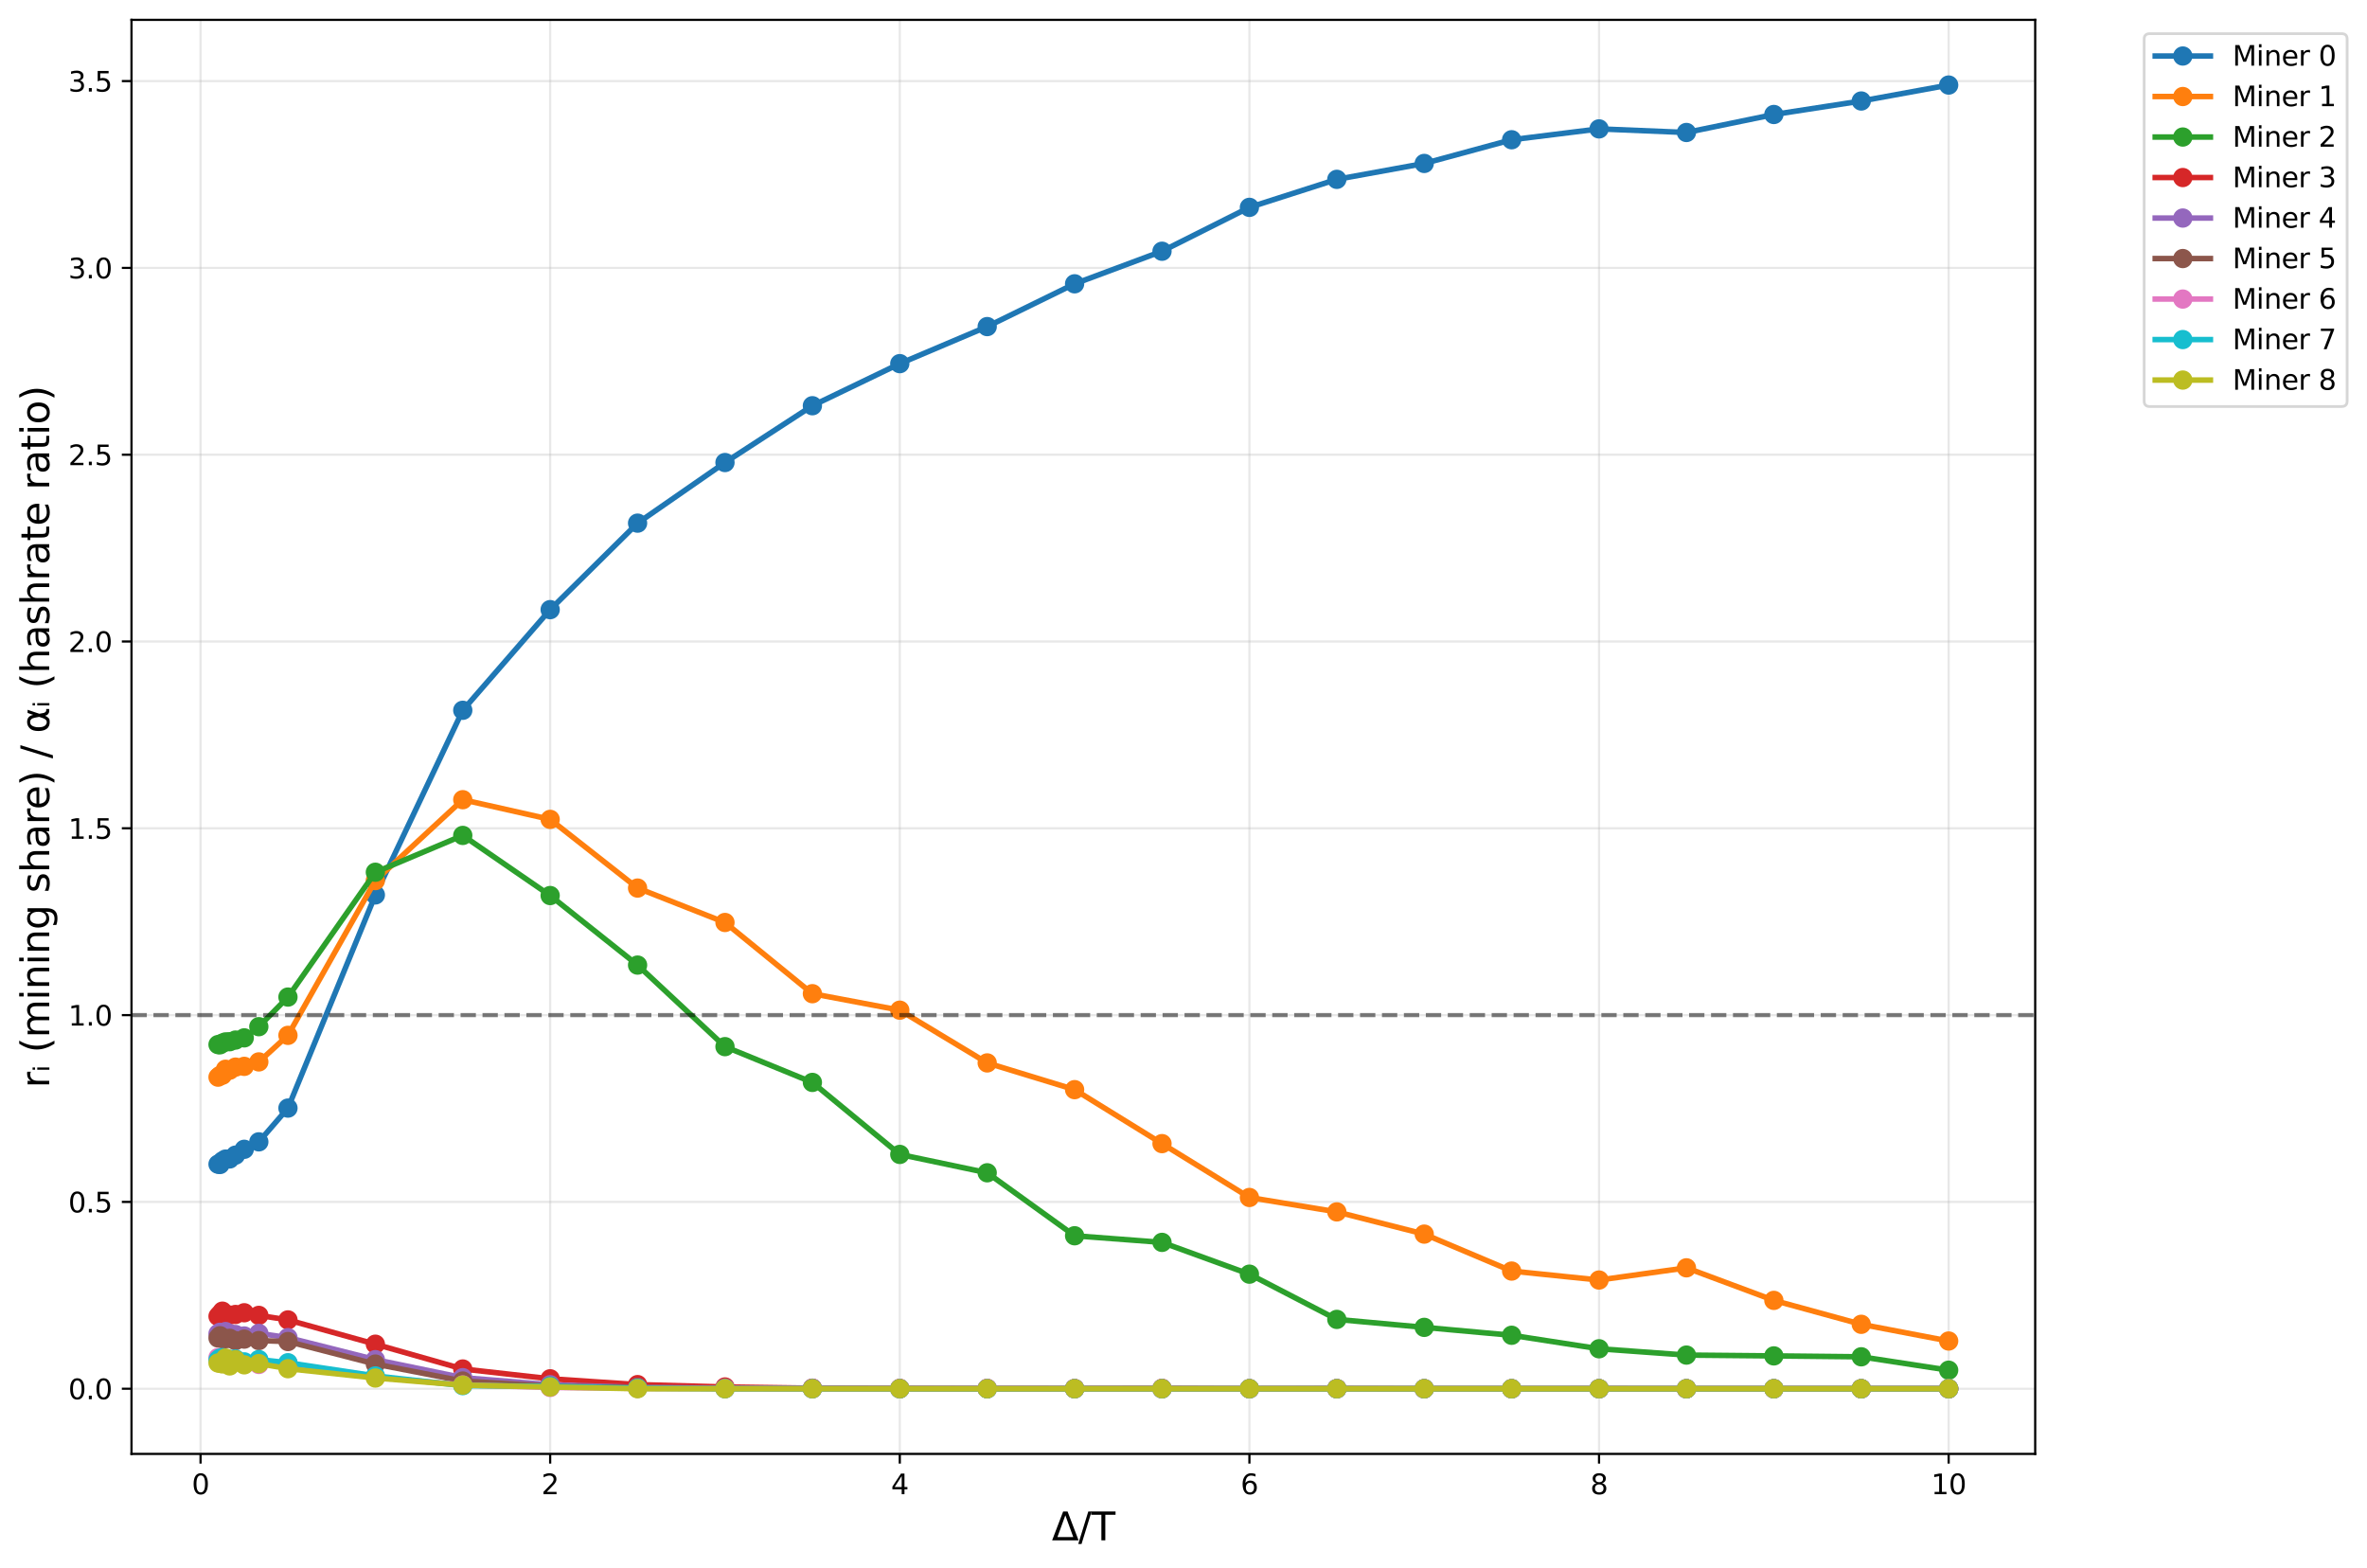 <?xml version="1.0" encoding="utf-8" standalone="no"?>
<!DOCTYPE svg PUBLIC "-//W3C//DTD SVG 1.1//EN"
  "http://www.w3.org/Graphics/SVG/1.1/DTD/svg11.dtd">
<svg xmlns:xlink="http://www.w3.org/1999/xlink" width="857.764pt" height="568.268pt" viewBox="0 0 857.764 568.268" xmlns="http://www.w3.org/2000/svg" version="1.1">
 <defs>
  <style type="text/css">*{stroke-linejoin: round; stroke-linecap: butt}</style>
 </defs>
 <g id="figure_1">
  <g id="patch_1">
   <path d="M -0 568.268 
L 857.764 568.268 
L 857.764 0 
L -0 0 
z
" style="fill: #ffffff"/>
  </g>
  <g id="axes_1">
   <g id="patch_2">
    <path d="M 47.653 526.84 
L 737.523 526.84 
L 737.523 7.2 
L 47.653 7.2 
z
" style="fill: #ffffff"/>
   </g>
   <g id="matplotlib.axis_1">
    <g id="xtick_1">
     <g id="line2d_1">
      <path d="M 72.675 526.84 
L 72.675 7.2 
" clip-path="url(#pd08710e43c)" style="fill: none; stroke: #b0b0b0; stroke-opacity: 0.3; stroke-width: 0.8; stroke-linecap: square"/>
     </g>
     <g id="line2d_2">
      <defs>
       <path id="mda1df22ebc" d="M 0 0 
L 0 3.5 
" style="stroke: #000000; stroke-width: 0.8"/>
      </defs>
      <g>
       <use xlink:href="#mda1df22ebc" x="72.675" y="526.84" style="stroke: #000000; stroke-width: 0.8"/>
      </g>
     </g>
     <g id="text_1">
      <!-- 0 -->
      <g transform="translate(69.494 541.438) scale(0.1 -0.1)">
       <defs>
        <path id="DejaVuSans-30" d="M 2034 4250 
Q 1547 4250 1301 3770 
Q 1056 3291 1056 2328 
Q 1056 1369 1301 889 
Q 1547 409 2034 409 
Q 2525 409 2770 889 
Q 3016 1369 3016 2328 
Q 3016 3291 2770 3770 
Q 2525 4250 2034 4250 
z
M 2034 4750 
Q 2819 4750 3233 4129 
Q 3647 3509 3647 2328 
Q 3647 1150 3233 529 
Q 2819 -91 2034 -91 
Q 1250 -91 836 529 
Q 422 1150 422 2328 
Q 422 3509 836 4129 
Q 1250 4750 2034 4750 
z
" transform="scale(0.016)"/>
       </defs>
       <use xlink:href="#DejaVuSans-30"/>
      </g>
     </g>
    </g>
    <g id="xtick_2">
     <g id="line2d_3">
      <path d="M 199.373 526.84 
L 199.373 7.2 
" clip-path="url(#pd08710e43c)" style="fill: none; stroke: #b0b0b0; stroke-opacity: 0.3; stroke-width: 0.8; stroke-linecap: square"/>
     </g>
     <g id="line2d_4">
      <g>
       <use xlink:href="#mda1df22ebc" x="199.373" y="526.84" style="stroke: #000000; stroke-width: 0.8"/>
      </g>
     </g>
     <g id="text_2">
      <!-- 2 -->
      <g transform="translate(196.192 541.438) scale(0.1 -0.1)">
       <defs>
        <path id="DejaVuSans-32" d="M 1228 531 
L 3431 531 
L 3431 0 
L 469 0 
L 469 531 
Q 828 903 1448 1529 
Q 2069 2156 2228 2338 
Q 2531 2678 2651 2914 
Q 2772 3150 2772 3378 
Q 2772 3750 2511 3984 
Q 2250 4219 1831 4219 
Q 1534 4219 1204 4116 
Q 875 4013 500 3803 
L 500 4441 
Q 881 4594 1212 4672 
Q 1544 4750 1819 4750 
Q 2544 4750 2975 4387 
Q 3406 4025 3406 3419 
Q 3406 3131 3298 2873 
Q 3191 2616 2906 2266 
Q 2828 2175 2409 1742 
Q 1991 1309 1228 531 
z
" transform="scale(0.016)"/>
       </defs>
       <use xlink:href="#DejaVuSans-32"/>
      </g>
     </g>
    </g>
    <g id="xtick_3">
     <g id="line2d_5">
      <path d="M 326.071 526.84 
L 326.071 7.2 
" clip-path="url(#pd08710e43c)" style="fill: none; stroke: #b0b0b0; stroke-opacity: 0.3; stroke-width: 0.8; stroke-linecap: square"/>
     </g>
     <g id="line2d_6">
      <g>
       <use xlink:href="#mda1df22ebc" x="326.071" y="526.84" style="stroke: #000000; stroke-width: 0.8"/>
      </g>
     </g>
     <g id="text_3">
      <!-- 4 -->
      <g transform="translate(322.89 541.438) scale(0.1 -0.1)">
       <defs>
        <path id="DejaVuSans-34" d="M 2419 4116 
L 825 1625 
L 2419 1625 
L 2419 4116 
z
M 2253 4666 
L 3047 4666 
L 3047 1625 
L 3713 1625 
L 3713 1100 
L 3047 1100 
L 3047 0 
L 2419 0 
L 2419 1100 
L 313 1100 
L 313 1709 
L 2253 4666 
z
" transform="scale(0.016)"/>
       </defs>
       <use xlink:href="#DejaVuSans-34"/>
      </g>
     </g>
    </g>
    <g id="xtick_4">
     <g id="line2d_7">
      <path d="M 452.769 526.84 
L 452.769 7.2 
" clip-path="url(#pd08710e43c)" style="fill: none; stroke: #b0b0b0; stroke-opacity: 0.3; stroke-width: 0.8; stroke-linecap: square"/>
     </g>
     <g id="line2d_8">
      <g>
       <use xlink:href="#mda1df22ebc" x="452.769" y="526.84" style="stroke: #000000; stroke-width: 0.8"/>
      </g>
     </g>
     <g id="text_4">
      <!-- 6 -->
      <g transform="translate(449.588 541.438) scale(0.1 -0.1)">
       <defs>
        <path id="DejaVuSans-36" d="M 2113 2584 
Q 1688 2584 1439 2293 
Q 1191 2003 1191 1497 
Q 1191 994 1439 701 
Q 1688 409 2113 409 
Q 2538 409 2786 701 
Q 3034 994 3034 1497 
Q 3034 2003 2786 2293 
Q 2538 2584 2113 2584 
z
M 3366 4563 
L 3366 3988 
Q 3128 4100 2886 4159 
Q 2644 4219 2406 4219 
Q 1781 4219 1451 3797 
Q 1122 3375 1075 2522 
Q 1259 2794 1537 2939 
Q 1816 3084 2150 3084 
Q 2853 3084 3261 2657 
Q 3669 2231 3669 1497 
Q 3669 778 3244 343 
Q 2819 -91 2113 -91 
Q 1303 -91 875 529 
Q 447 1150 447 2328 
Q 447 3434 972 4092 
Q 1497 4750 2381 4750 
Q 2619 4750 2861 4703 
Q 3103 4656 3366 4563 
z
" transform="scale(0.016)"/>
       </defs>
       <use xlink:href="#DejaVuSans-36"/>
      </g>
     </g>
    </g>
    <g id="xtick_5">
     <g id="line2d_9">
      <path d="M 579.467 526.84 
L 579.467 7.2 
" clip-path="url(#pd08710e43c)" style="fill: none; stroke: #b0b0b0; stroke-opacity: 0.3; stroke-width: 0.8; stroke-linecap: square"/>
     </g>
     <g id="line2d_10">
      <g>
       <use xlink:href="#mda1df22ebc" x="579.467" y="526.84" style="stroke: #000000; stroke-width: 0.8"/>
      </g>
     </g>
     <g id="text_5">
      <!-- 8 -->
      <g transform="translate(576.286 541.438) scale(0.1 -0.1)">
       <defs>
        <path id="DejaVuSans-38" d="M 2034 2216 
Q 1584 2216 1326 1975 
Q 1069 1734 1069 1313 
Q 1069 891 1326 650 
Q 1584 409 2034 409 
Q 2484 409 2743 651 
Q 3003 894 3003 1313 
Q 3003 1734 2745 1975 
Q 2488 2216 2034 2216 
z
M 1403 2484 
Q 997 2584 770 2862 
Q 544 3141 544 3541 
Q 544 4100 942 4425 
Q 1341 4750 2034 4750 
Q 2731 4750 3128 4425 
Q 3525 4100 3525 3541 
Q 3525 3141 3298 2862 
Q 3072 2584 2669 2484 
Q 3125 2378 3379 2068 
Q 3634 1759 3634 1313 
Q 3634 634 3220 271 
Q 2806 -91 2034 -91 
Q 1263 -91 848 271 
Q 434 634 434 1313 
Q 434 1759 690 2068 
Q 947 2378 1403 2484 
z
M 1172 3481 
Q 1172 3119 1398 2916 
Q 1625 2713 2034 2713 
Q 2441 2713 2670 2916 
Q 2900 3119 2900 3481 
Q 2900 3844 2670 4047 
Q 2441 4250 2034 4250 
Q 1625 4250 1398 4047 
Q 1172 3844 1172 3481 
z
" transform="scale(0.016)"/>
       </defs>
       <use xlink:href="#DejaVuSans-38"/>
      </g>
     </g>
    </g>
    <g id="xtick_6">
     <g id="line2d_11">
      <path d="M 706.165 526.84 
L 706.165 7.2 
" clip-path="url(#pd08710e43c)" style="fill: none; stroke: #b0b0b0; stroke-opacity: 0.3; stroke-width: 0.8; stroke-linecap: square"/>
     </g>
     <g id="line2d_12">
      <g>
       <use xlink:href="#mda1df22ebc" x="706.165" y="526.84" style="stroke: #000000; stroke-width: 0.8"/>
      </g>
     </g>
     <g id="text_6">
      <!-- 10 -->
      <g transform="translate(699.802 541.438) scale(0.1 -0.1)">
       <defs>
        <path id="DejaVuSans-31" d="M 794 531 
L 1825 531 
L 1825 4091 
L 703 3866 
L 703 4441 
L 1819 4666 
L 2450 4666 
L 2450 531 
L 3481 531 
L 3481 0 
L 794 0 
L 794 531 
z
" transform="scale(0.016)"/>
       </defs>
       <use xlink:href="#DejaVuSans-31"/>
       <use xlink:href="#DejaVuSans-30" transform="translate(63.623 0)"/>
      </g>
     </g>
    </g>
    <g id="text_7">
     <!-- Δ/T -->
     <g transform="translate(381.165 558.156) scale(0.14 -0.14)">
      <defs>
       <path id="DejaVuSans-394" d="M 2188 4044 
L 906 525 
L 3472 525 
L 2188 4044 
z
M 50 0 
L 1831 4666 
L 2547 4666 
L 4325 0 
L 50 0 
z
" transform="scale(0.016)"/>
       <path id="DejaVuSans-2f" d="M 1625 4666 
L 2156 4666 
L 531 -594 
L 0 -594 
L 1625 4666 
z
" transform="scale(0.016)"/>
       <path id="DejaVuSans-54" d="M -19 4666 
L 3928 4666 
L 3928 4134 
L 2272 4134 
L 2272 0 
L 1638 0 
L 1638 4134 
L -19 4134 
L -19 4666 
z
" transform="scale(0.016)"/>
      </defs>
      <use xlink:href="#DejaVuSans-394"/>
      <use xlink:href="#DejaVuSans-2f" transform="translate(68.408 0)"/>
      <use xlink:href="#DejaVuSans-54" transform="translate(102.1 0)"/>
     </g>
    </g>
   </g>
   <g id="matplotlib.axis_2">
    <g id="ytick_1">
     <g id="line2d_13">
      <path d="M 47.653 503.22 
L 737.523 503.22 
" clip-path="url(#pd08710e43c)" style="fill: none; stroke: #b0b0b0; stroke-opacity: 0.3; stroke-width: 0.8; stroke-linecap: square"/>
     </g>
     <g id="line2d_14">
      <defs>
       <path id="m64821f513e" d="M 0 0 
L -3.5 0 
" style="stroke: #000000; stroke-width: 0.8"/>
      </defs>
      <g>
       <use xlink:href="#m64821f513e" x="47.653" y="503.22" style="stroke: #000000; stroke-width: 0.8"/>
      </g>
     </g>
     <g id="text_8">
      <!-- 0.0 -->
      <g transform="translate(24.749 507.019) scale(0.1 -0.1)">
       <defs>
        <path id="DejaVuSans-2e" d="M 684 794 
L 1344 794 
L 1344 0 
L 684 0 
L 684 794 
z
" transform="scale(0.016)"/>
       </defs>
       <use xlink:href="#DejaVuSans-30"/>
       <use xlink:href="#DejaVuSans-2e" transform="translate(63.623 0)"/>
       <use xlink:href="#DejaVuSans-30" transform="translate(95.41 0)"/>
      </g>
     </g>
    </g>
    <g id="ytick_2">
     <g id="line2d_15">
      <path d="M 47.653 435.529 
L 737.523 435.529 
" clip-path="url(#pd08710e43c)" style="fill: none; stroke: #b0b0b0; stroke-opacity: 0.3; stroke-width: 0.8; stroke-linecap: square"/>
     </g>
     <g id="line2d_16">
      <g>
       <use xlink:href="#m64821f513e" x="47.653" y="435.529" style="stroke: #000000; stroke-width: 0.8"/>
      </g>
     </g>
     <g id="text_9">
      <!-- 0.5 -->
      <g transform="translate(24.749 439.329) scale(0.1 -0.1)">
       <defs>
        <path id="DejaVuSans-35" d="M 691 4666 
L 3169 4666 
L 3169 4134 
L 1269 4134 
L 1269 2991 
Q 1406 3038 1543 3061 
Q 1681 3084 1819 3084 
Q 2600 3084 3056 2656 
Q 3513 2228 3513 1497 
Q 3513 744 3044 326 
Q 2575 -91 1722 -91 
Q 1428 -91 1123 -41 
Q 819 9 494 109 
L 494 744 
Q 775 591 1075 516 
Q 1375 441 1709 441 
Q 2250 441 2565 725 
Q 2881 1009 2881 1497 
Q 2881 1984 2565 2268 
Q 2250 2553 1709 2553 
Q 1456 2553 1204 2497 
Q 953 2441 691 2322 
L 691 4666 
z
" transform="scale(0.016)"/>
       </defs>
       <use xlink:href="#DejaVuSans-30"/>
       <use xlink:href="#DejaVuSans-2e" transform="translate(63.623 0)"/>
       <use xlink:href="#DejaVuSans-35" transform="translate(95.41 0)"/>
      </g>
     </g>
    </g>
    <g id="ytick_3">
     <g id="line2d_17">
      <path d="M 47.653 367.839 
L 737.523 367.839 
" clip-path="url(#pd08710e43c)" style="fill: none; stroke: #b0b0b0; stroke-opacity: 0.3; stroke-width: 0.8; stroke-linecap: square"/>
     </g>
     <g id="line2d_18">
      <g>
       <use xlink:href="#m64821f513e" x="47.653" y="367.839" style="stroke: #000000; stroke-width: 0.8"/>
      </g>
     </g>
     <g id="text_10">
      <!-- 1.0 -->
      <g transform="translate(24.749 371.638) scale(0.1 -0.1)">
       <use xlink:href="#DejaVuSans-31"/>
       <use xlink:href="#DejaVuSans-2e" transform="translate(63.623 0)"/>
       <use xlink:href="#DejaVuSans-30" transform="translate(95.41 0)"/>
      </g>
     </g>
    </g>
    <g id="ytick_4">
     <g id="line2d_19">
      <path d="M 47.653 300.148 
L 737.523 300.148 
" clip-path="url(#pd08710e43c)" style="fill: none; stroke: #b0b0b0; stroke-opacity: 0.3; stroke-width: 0.8; stroke-linecap: square"/>
     </g>
     <g id="line2d_20">
      <g>
       <use xlink:href="#m64821f513e" x="47.653" y="300.148" style="stroke: #000000; stroke-width: 0.8"/>
      </g>
     </g>
     <g id="text_11">
      <!-- 1.5 -->
      <g transform="translate(24.749 303.947) scale(0.1 -0.1)">
       <use xlink:href="#DejaVuSans-31"/>
       <use xlink:href="#DejaVuSans-2e" transform="translate(63.623 0)"/>
       <use xlink:href="#DejaVuSans-35" transform="translate(95.41 0)"/>
      </g>
     </g>
    </g>
    <g id="ytick_5">
     <g id="line2d_21">
      <path d="M 47.653 232.457 
L 737.523 232.457 
" clip-path="url(#pd08710e43c)" style="fill: none; stroke: #b0b0b0; stroke-opacity: 0.3; stroke-width: 0.8; stroke-linecap: square"/>
     </g>
     <g id="line2d_22">
      <g>
       <use xlink:href="#m64821f513e" x="47.653" y="232.457" style="stroke: #000000; stroke-width: 0.8"/>
      </g>
     </g>
     <g id="text_12">
      <!-- 2.0 -->
      <g transform="translate(24.749 236.257) scale(0.1 -0.1)">
       <use xlink:href="#DejaVuSans-32"/>
       <use xlink:href="#DejaVuSans-2e" transform="translate(63.623 0)"/>
       <use xlink:href="#DejaVuSans-30" transform="translate(95.41 0)"/>
      </g>
     </g>
    </g>
    <g id="ytick_6">
     <g id="line2d_23">
      <path d="M 47.653 164.767 
L 737.523 164.767 
" clip-path="url(#pd08710e43c)" style="fill: none; stroke: #b0b0b0; stroke-opacity: 0.3; stroke-width: 0.8; stroke-linecap: square"/>
     </g>
     <g id="line2d_24">
      <g>
       <use xlink:href="#m64821f513e" x="47.653" y="164.767" style="stroke: #000000; stroke-width: 0.8"/>
      </g>
     </g>
     <g id="text_13">
      <!-- 2.5 -->
      <g transform="translate(24.749 168.566) scale(0.1 -0.1)">
       <use xlink:href="#DejaVuSans-32"/>
       <use xlink:href="#DejaVuSans-2e" transform="translate(63.623 0)"/>
       <use xlink:href="#DejaVuSans-35" transform="translate(95.41 0)"/>
      </g>
     </g>
    </g>
    <g id="ytick_7">
     <g id="line2d_25">
      <path d="M 47.653 97.076 
L 737.523 97.076 
" clip-path="url(#pd08710e43c)" style="fill: none; stroke: #b0b0b0; stroke-opacity: 0.3; stroke-width: 0.8; stroke-linecap: square"/>
     </g>
     <g id="line2d_26">
      <g>
       <use xlink:href="#m64821f513e" x="47.653" y="97.076" style="stroke: #000000; stroke-width: 0.8"/>
      </g>
     </g>
     <g id="text_14">
      <!-- 3.0 -->
      <g transform="translate(24.749 100.875) scale(0.1 -0.1)">
       <defs>
        <path id="DejaVuSans-33" d="M 2597 2516 
Q 3050 2419 3304 2112 
Q 3559 1806 3559 1356 
Q 3559 666 3084 287 
Q 2609 -91 1734 -91 
Q 1441 -91 1130 -33 
Q 819 25 488 141 
L 488 750 
Q 750 597 1062 519 
Q 1375 441 1716 441 
Q 2309 441 2620 675 
Q 2931 909 2931 1356 
Q 2931 1769 2642 2001 
Q 2353 2234 1838 2234 
L 1294 2234 
L 1294 2753 
L 1863 2753 
Q 2328 2753 2575 2939 
Q 2822 3125 2822 3475 
Q 2822 3834 2567 4026 
Q 2313 4219 1838 4219 
Q 1578 4219 1281 4162 
Q 984 4106 628 3988 
L 628 4550 
Q 988 4650 1302 4700 
Q 1616 4750 1894 4750 
Q 2613 4750 3031 4423 
Q 3450 4097 3450 3541 
Q 3450 3153 3228 2886 
Q 3006 2619 2597 2516 
z
" transform="scale(0.016)"/>
       </defs>
       <use xlink:href="#DejaVuSans-33"/>
       <use xlink:href="#DejaVuSans-2e" transform="translate(63.623 0)"/>
       <use xlink:href="#DejaVuSans-30" transform="translate(95.41 0)"/>
      </g>
     </g>
    </g>
    <g id="ytick_8">
     <g id="line2d_27">
      <path d="M 47.653 29.385 
L 737.523 29.385 
" clip-path="url(#pd08710e43c)" style="fill: none; stroke: #b0b0b0; stroke-opacity: 0.3; stroke-width: 0.8; stroke-linecap: square"/>
     </g>
     <g id="line2d_28">
      <g>
       <use xlink:href="#m64821f513e" x="47.653" y="29.385" style="stroke: #000000; stroke-width: 0.8"/>
      </g>
     </g>
     <g id="text_15">
      <!-- 3.5 -->
      <g transform="translate(24.749 33.185) scale(0.1 -0.1)">
       <use xlink:href="#DejaVuSans-33"/>
       <use xlink:href="#DejaVuSans-2e" transform="translate(63.623 0)"/>
       <use xlink:href="#DejaVuSans-35" transform="translate(95.41 0)"/>
      </g>
     </g>
    </g>
    <g id="text_16">
     <!-- rᵢ (mining share) / αᵢ (hashrate ratio) -->
     <g transform="translate(17.838 394.236) rotate(-90) scale(0.14 -0.14)">
      <defs>
       <path id="DejaVuSans-72" d="M 2631 2963 
Q 2534 3019 2420 3045 
Q 2306 3072 2169 3072 
Q 1681 3072 1420 2755 
Q 1159 2438 1159 1844 
L 1159 0 
L 581 0 
L 581 3500 
L 1159 3500 
L 1159 2956 
Q 1341 3275 1631 3429 
Q 1922 3584 2338 3584 
Q 2397 3584 2469 3576 
Q 2541 3569 2628 3553 
L 2631 2963 
z
" transform="scale(0.016)"/>
       <path id="DejaVuSans-1d62" d="M 381 1935 
L 744 1935 
L 744 -24 
L 381 -24 
L 381 1935 
z
M 381 2697 
L 744 2697 
L 744 2291 
L 381 2291 
L 381 2697 
z
" transform="scale(0.016)"/>
       <path id="DejaVuSans-20" transform="scale(0.016)"/>
       <path id="DejaVuSans-28" d="M 1984 4856 
Q 1566 4138 1362 3434 
Q 1159 2731 1159 2009 
Q 1159 1288 1364 580 
Q 1569 -128 1984 -844 
L 1484 -844 
Q 1016 -109 783 600 
Q 550 1309 550 2009 
Q 550 2706 781 3412 
Q 1013 4119 1484 4856 
L 1984 4856 
z
" transform="scale(0.016)"/>
       <path id="DejaVuSans-6d" d="M 3328 2828 
Q 3544 3216 3844 3400 
Q 4144 3584 4550 3584 
Q 5097 3584 5394 3201 
Q 5691 2819 5691 2113 
L 5691 0 
L 5113 0 
L 5113 2094 
Q 5113 2597 4934 2840 
Q 4756 3084 4391 3084 
Q 3944 3084 3684 2787 
Q 3425 2491 3425 1978 
L 3425 0 
L 2847 0 
L 2847 2094 
Q 2847 2600 2669 2842 
Q 2491 3084 2119 3084 
Q 1678 3084 1418 2786 
Q 1159 2488 1159 1978 
L 1159 0 
L 581 0 
L 581 3500 
L 1159 3500 
L 1159 2956 
Q 1356 3278 1631 3431 
Q 1906 3584 2284 3584 
Q 2666 3584 2933 3390 
Q 3200 3197 3328 2828 
z
" transform="scale(0.016)"/>
       <path id="DejaVuSans-69" d="M 603 3500 
L 1178 3500 
L 1178 0 
L 603 0 
L 603 3500 
z
M 603 4863 
L 1178 4863 
L 1178 4134 
L 603 4134 
L 603 4863 
z
" transform="scale(0.016)"/>
       <path id="DejaVuSans-6e" d="M 3513 2113 
L 3513 0 
L 2938 0 
L 2938 2094 
Q 2938 2591 2744 2837 
Q 2550 3084 2163 3084 
Q 1697 3084 1428 2787 
Q 1159 2491 1159 1978 
L 1159 0 
L 581 0 
L 581 3500 
L 1159 3500 
L 1159 2956 
Q 1366 3272 1645 3428 
Q 1925 3584 2291 3584 
Q 2894 3584 3203 3211 
Q 3513 2838 3513 2113 
z
" transform="scale(0.016)"/>
       <path id="DejaVuSans-67" d="M 2906 1791 
Q 2906 2416 2648 2759 
Q 2391 3103 1925 3103 
Q 1463 3103 1205 2759 
Q 947 2416 947 1791 
Q 947 1169 1205 825 
Q 1463 481 1925 481 
Q 2391 481 2648 825 
Q 2906 1169 2906 1791 
z
M 3481 434 
Q 3481 -459 3084 -895 
Q 2688 -1331 1869 -1331 
Q 1566 -1331 1297 -1286 
Q 1028 -1241 775 -1147 
L 775 -588 
Q 1028 -725 1275 -790 
Q 1522 -856 1778 -856 
Q 2344 -856 2625 -561 
Q 2906 -266 2906 331 
L 2906 616 
Q 2728 306 2450 153 
Q 2172 0 1784 0 
Q 1141 0 747 490 
Q 353 981 353 1791 
Q 353 2603 747 3093 
Q 1141 3584 1784 3584 
Q 2172 3584 2450 3431 
Q 2728 3278 2906 2969 
L 2906 3500 
L 3481 3500 
L 3481 434 
z
" transform="scale(0.016)"/>
       <path id="DejaVuSans-73" d="M 2834 3397 
L 2834 2853 
Q 2591 2978 2328 3040 
Q 2066 3103 1784 3103 
Q 1356 3103 1142 2972 
Q 928 2841 928 2578 
Q 928 2378 1081 2264 
Q 1234 2150 1697 2047 
L 1894 2003 
Q 2506 1872 2764 1633 
Q 3022 1394 3022 966 
Q 3022 478 2636 193 
Q 2250 -91 1575 -91 
Q 1294 -91 989 -36 
Q 684 19 347 128 
L 347 722 
Q 666 556 975 473 
Q 1284 391 1588 391 
Q 1994 391 2212 530 
Q 2431 669 2431 922 
Q 2431 1156 2273 1281 
Q 2116 1406 1581 1522 
L 1381 1569 
Q 847 1681 609 1914 
Q 372 2147 372 2553 
Q 372 3047 722 3315 
Q 1072 3584 1716 3584 
Q 2034 3584 2315 3537 
Q 2597 3491 2834 3397 
z
" transform="scale(0.016)"/>
       <path id="DejaVuSans-68" d="M 3513 2113 
L 3513 0 
L 2938 0 
L 2938 2094 
Q 2938 2591 2744 2837 
Q 2550 3084 2163 3084 
Q 1697 3084 1428 2787 
Q 1159 2491 1159 1978 
L 1159 0 
L 581 0 
L 581 4863 
L 1159 4863 
L 1159 2956 
Q 1366 3272 1645 3428 
Q 1925 3584 2291 3584 
Q 2894 3584 3203 3211 
Q 3513 2838 3513 2113 
z
" transform="scale(0.016)"/>
       <path id="DejaVuSans-61" d="M 2194 1759 
Q 1497 1759 1228 1600 
Q 959 1441 959 1056 
Q 959 750 1161 570 
Q 1363 391 1709 391 
Q 2188 391 2477 730 
Q 2766 1069 2766 1631 
L 2766 1759 
L 2194 1759 
z
M 3341 1997 
L 3341 0 
L 2766 0 
L 2766 531 
Q 2569 213 2275 61 
Q 1981 -91 1556 -91 
Q 1019 -91 701 211 
Q 384 513 384 1019 
Q 384 1609 779 1909 
Q 1175 2209 1959 2209 
L 2766 2209 
L 2766 2266 
Q 2766 2663 2505 2880 
Q 2244 3097 1772 3097 
Q 1472 3097 1187 3025 
Q 903 2953 641 2809 
L 641 3341 
Q 956 3463 1253 3523 
Q 1550 3584 1831 3584 
Q 2591 3584 2966 3190 
Q 3341 2797 3341 1997 
z
" transform="scale(0.016)"/>
       <path id="DejaVuSans-65" d="M 3597 1894 
L 3597 1613 
L 953 1613 
Q 991 1019 1311 708 
Q 1631 397 2203 397 
Q 2534 397 2845 478 
Q 3156 559 3463 722 
L 3463 178 
Q 3153 47 2828 -22 
Q 2503 -91 2169 -91 
Q 1331 -91 842 396 
Q 353 884 353 1716 
Q 353 2575 817 3079 
Q 1281 3584 2069 3584 
Q 2775 3584 3186 3129 
Q 3597 2675 3597 1894 
z
M 3022 2063 
Q 3016 2534 2758 2815 
Q 2500 3097 2075 3097 
Q 1594 3097 1305 2825 
Q 1016 2553 972 2059 
L 3022 2063 
z
" transform="scale(0.016)"/>
       <path id="DejaVuSans-29" d="M 513 4856 
L 1013 4856 
Q 1481 4119 1714 3412 
Q 1947 2706 1947 2009 
Q 1947 1309 1714 600 
Q 1481 -109 1013 -844 
L 513 -844 
Q 928 -128 1133 580 
Q 1338 1288 1338 2009 
Q 1338 2731 1133 3434 
Q 928 4138 513 4856 
z
" transform="scale(0.016)"/>
       <path id="DejaVuSans-3b1" d="M 2644 1628 
L 2506 2350 
Q 2366 3091 1809 3091 
Q 1391 3091 1200 2747 
Q 959 2316 959 1747 
Q 959 1059 1194 731 
Q 1431 397 1809 397 
Q 2228 397 2453 1063 
L 2644 1628 
z
M 2966 2584 
L 3275 3500 
L 3788 3500 
L 3147 1603 
L 3272 919 
Q 3300 766 3409 638 
Q 3538 488 3638 488 
L 3913 488 
L 3913 0 
L 3569 0 
Q 3275 0 3013 263 
Q 2884 394 2831 669 
Q 2688 322 2394 50 
Q 2256 -78 1809 -78 
Q 1075 -78 719 397 
Q 353 888 353 1747 
Q 353 2666 750 3097 
Q 1191 3578 1809 3578 
Q 2781 3578 2966 2584 
z
" transform="scale(0.016)"/>
       <path id="DejaVuSans-74" d="M 1172 4494 
L 1172 3500 
L 2356 3500 
L 2356 3053 
L 1172 3053 
L 1172 1153 
Q 1172 725 1289 603 
Q 1406 481 1766 481 
L 2356 481 
L 2356 0 
L 1766 0 
Q 1100 0 847 248 
Q 594 497 594 1153 
L 594 3053 
L 172 3053 
L 172 3500 
L 594 3500 
L 594 4494 
L 1172 4494 
z
" transform="scale(0.016)"/>
       <path id="DejaVuSans-6f" d="M 1959 3097 
Q 1497 3097 1228 2736 
Q 959 2375 959 1747 
Q 959 1119 1226 758 
Q 1494 397 1959 397 
Q 2419 397 2687 759 
Q 2956 1122 2956 1747 
Q 2956 2369 2687 2733 
Q 2419 3097 1959 3097 
z
M 1959 3584 
Q 2709 3584 3137 3096 
Q 3566 2609 3566 1747 
Q 3566 888 3137 398 
Q 2709 -91 1959 -91 
Q 1206 -91 779 398 
Q 353 888 353 1747 
Q 353 2609 779 3096 
Q 1206 3584 1959 3584 
z
" transform="scale(0.016)"/>
      </defs>
      <use xlink:href="#DejaVuSans-72"/>
      <use xlink:href="#DejaVuSans-1d62" transform="translate(41.113 0)"/>
      <use xlink:href="#DejaVuSans-20" transform="translate(58.984 0)"/>
      <use xlink:href="#DejaVuSans-28" transform="translate(90.771 0)"/>
      <use xlink:href="#DejaVuSans-6d" transform="translate(129.785 0)"/>
      <use xlink:href="#DejaVuSans-69" transform="translate(227.197 0)"/>
      <use xlink:href="#DejaVuSans-6e" transform="translate(254.98 0)"/>
      <use xlink:href="#DejaVuSans-69" transform="translate(318.359 0)"/>
      <use xlink:href="#DejaVuSans-6e" transform="translate(346.143 0)"/>
      <use xlink:href="#DejaVuSans-67" transform="translate(409.521 0)"/>
      <use xlink:href="#DejaVuSans-20" transform="translate(472.998 0)"/>
      <use xlink:href="#DejaVuSans-73" transform="translate(504.785 0)"/>
      <use xlink:href="#DejaVuSans-68" transform="translate(556.885 0)"/>
      <use xlink:href="#DejaVuSans-61" transform="translate(620.264 0)"/>
      <use xlink:href="#DejaVuSans-72" transform="translate(681.543 0)"/>
      <use xlink:href="#DejaVuSans-65" transform="translate(720.406 0)"/>
      <use xlink:href="#DejaVuSans-29" transform="translate(781.93 0)"/>
      <use xlink:href="#DejaVuSans-20" transform="translate(820.943 0)"/>
      <use xlink:href="#DejaVuSans-2f" transform="translate(852.73 0)"/>
      <use xlink:href="#DejaVuSans-20" transform="translate(886.422 0)"/>
      <use xlink:href="#DejaVuSans-3b1" transform="translate(918.209 0)"/>
      <use xlink:href="#DejaVuSans-1d62" transform="translate(984.127 0)"/>
      <use xlink:href="#DejaVuSans-20" transform="translate(1001.998 0)"/>
      <use xlink:href="#DejaVuSans-28" transform="translate(1033.785 0)"/>
      <use xlink:href="#DejaVuSans-68" transform="translate(1072.799 0)"/>
      <use xlink:href="#DejaVuSans-61" transform="translate(1136.178 0)"/>
      <use xlink:href="#DejaVuSans-73" transform="translate(1197.457 0)"/>
      <use xlink:href="#DejaVuSans-68" transform="translate(1249.557 0)"/>
      <use xlink:href="#DejaVuSans-72" transform="translate(1312.936 0)"/>
      <use xlink:href="#DejaVuSans-61" transform="translate(1354.049 0)"/>
      <use xlink:href="#DejaVuSans-74" transform="translate(1415.328 0)"/>
      <use xlink:href="#DejaVuSans-65" transform="translate(1454.537 0)"/>
      <use xlink:href="#DejaVuSans-20" transform="translate(1516.061 0)"/>
      <use xlink:href="#DejaVuSans-72" transform="translate(1547.848 0)"/>
      <use xlink:href="#DejaVuSans-61" transform="translate(1588.961 0)"/>
      <use xlink:href="#DejaVuSans-74" transform="translate(1650.24 0)"/>
      <use xlink:href="#DejaVuSans-69" transform="translate(1689.449 0)"/>
      <use xlink:href="#DejaVuSans-6f" transform="translate(1717.232 0)"/>
      <use xlink:href="#DejaVuSans-29" transform="translate(1778.414 0)"/>
     </g>
    </g>
   </g>
   <g id="line2d_29">
    <path d="M 79.01 421.855 
L 79.714 421.967 
L 80.594 420.717 
L 81.725 420.014 
L 83.233 419.961 
L 85.345 418.57 
L 88.513 416.462 
L 93.792 413.763 
L 104.35 401.528 
L 136.024 324.287 
L 167.699 257.382 
L 199.373 220.908 
L 231.048 189.566 
L 262.722 167.605 
L 294.397 147.02 
L 326.071 131.771 
L 357.746 118.343 
L 389.42 102.842 
L 421.095 91.038 
L 452.769 75.139 
L 484.443 64.987 
L 516.118 59.226 
L 547.792 50.639 
L 579.467 46.704 
L 611.141 48.008 
L 642.816 41.49 
L 674.49 36.601 
L 706.165 30.82 
" clip-path="url(#pd08710e43c)" style="fill: none; stroke: #1f77b4; stroke-width: 2; stroke-linecap: square"/>
    <defs>
     <path id="m3a7cefed5c" d="M 0 3 
C 0.796 3 1.559 2.684 2.121 2.121 
C 2.684 1.559 3 0.796 3 0 
C 3 -0.796 2.684 -1.559 2.121 -2.121 
C 1.559 -2.684 0.796 -3 0 -3 
C -0.796 -3 -1.559 -2.684 -2.121 -2.121 
C -2.684 -1.559 -3 -0.796 -3 0 
C -3 0.796 -2.684 1.559 -2.121 2.121 
C -1.559 2.684 -0.796 3 0 3 
z
" style="stroke: #1f77b4"/>
    </defs>
    <g clip-path="url(#pd08710e43c)">
     <use xlink:href="#m3a7cefed5c" x="79.01" y="421.855" style="fill: #1f77b4; stroke: #1f77b4"/>
     <use xlink:href="#m3a7cefed5c" x="79.714" y="421.967" style="fill: #1f77b4; stroke: #1f77b4"/>
     <use xlink:href="#m3a7cefed5c" x="80.594" y="420.717" style="fill: #1f77b4; stroke: #1f77b4"/>
     <use xlink:href="#m3a7cefed5c" x="81.725" y="420.014" style="fill: #1f77b4; stroke: #1f77b4"/>
     <use xlink:href="#m3a7cefed5c" x="83.233" y="419.961" style="fill: #1f77b4; stroke: #1f77b4"/>
     <use xlink:href="#m3a7cefed5c" x="85.345" y="418.57" style="fill: #1f77b4; stroke: #1f77b4"/>
     <use xlink:href="#m3a7cefed5c" x="88.513" y="416.462" style="fill: #1f77b4; stroke: #1f77b4"/>
     <use xlink:href="#m3a7cefed5c" x="93.792" y="413.763" style="fill: #1f77b4; stroke: #1f77b4"/>
     <use xlink:href="#m3a7cefed5c" x="104.35" y="401.528" style="fill: #1f77b4; stroke: #1f77b4"/>
     <use xlink:href="#m3a7cefed5c" x="136.024" y="324.287" style="fill: #1f77b4; stroke: #1f77b4"/>
     <use xlink:href="#m3a7cefed5c" x="167.699" y="257.382" style="fill: #1f77b4; stroke: #1f77b4"/>
     <use xlink:href="#m3a7cefed5c" x="199.373" y="220.908" style="fill: #1f77b4; stroke: #1f77b4"/>
     <use xlink:href="#m3a7cefed5c" x="231.048" y="189.566" style="fill: #1f77b4; stroke: #1f77b4"/>
     <use xlink:href="#m3a7cefed5c" x="262.722" y="167.605" style="fill: #1f77b4; stroke: #1f77b4"/>
     <use xlink:href="#m3a7cefed5c" x="294.397" y="147.02" style="fill: #1f77b4; stroke: #1f77b4"/>
     <use xlink:href="#m3a7cefed5c" x="326.071" y="131.771" style="fill: #1f77b4; stroke: #1f77b4"/>
     <use xlink:href="#m3a7cefed5c" x="357.746" y="118.343" style="fill: #1f77b4; stroke: #1f77b4"/>
     <use xlink:href="#m3a7cefed5c" x="389.42" y="102.842" style="fill: #1f77b4; stroke: #1f77b4"/>
     <use xlink:href="#m3a7cefed5c" x="421.095" y="91.038" style="fill: #1f77b4; stroke: #1f77b4"/>
     <use xlink:href="#m3a7cefed5c" x="452.769" y="75.139" style="fill: #1f77b4; stroke: #1f77b4"/>
     <use xlink:href="#m3a7cefed5c" x="484.443" y="64.987" style="fill: #1f77b4; stroke: #1f77b4"/>
     <use xlink:href="#m3a7cefed5c" x="516.118" y="59.226" style="fill: #1f77b4; stroke: #1f77b4"/>
     <use xlink:href="#m3a7cefed5c" x="547.792" y="50.639" style="fill: #1f77b4; stroke: #1f77b4"/>
     <use xlink:href="#m3a7cefed5c" x="579.467" y="46.704" style="fill: #1f77b4; stroke: #1f77b4"/>
     <use xlink:href="#m3a7cefed5c" x="611.141" y="48.008" style="fill: #1f77b4; stroke: #1f77b4"/>
     <use xlink:href="#m3a7cefed5c" x="642.816" y="41.49" style="fill: #1f77b4; stroke: #1f77b4"/>
     <use xlink:href="#m3a7cefed5c" x="674.49" y="36.601" style="fill: #1f77b4; stroke: #1f77b4"/>
     <use xlink:href="#m3a7cefed5c" x="706.165" y="30.82" style="fill: #1f77b4; stroke: #1f77b4"/>
    </g>
   </g>
   <g id="line2d_30">
    <path d="M 79.01 390.322 
L 79.714 389.721 
L 80.594 389.615 
L 81.725 387.458 
L 83.233 387.794 
L 85.345 386.681 
L 88.513 386.407 
L 93.792 384.798 
L 104.35 375.173 
L 136.024 319.087 
L 167.699 289.78 
L 199.373 296.912 
L 231.048 321.8 
L 262.722 334.271 
L 294.397 360.078 
L 326.071 366.053 
L 357.746 385.161 
L 389.42 394.847 
L 421.095 414.406 
L 452.769 433.92 
L 484.443 439.144 
L 516.118 447.195 
L 547.792 460.585 
L 579.467 463.837 
L 611.141 459.409 
L 642.816 471.208 
L 674.49 479.879 
L 706.165 485.933 
" clip-path="url(#pd08710e43c)" style="fill: none; stroke: #ff7f0e; stroke-width: 2; stroke-linecap: square"/>
    <defs>
     <path id="mc85926f33d" d="M 0 3 
C 0.796 3 1.559 2.684 2.121 2.121 
C 2.684 1.559 3 0.796 3 0 
C 3 -0.796 2.684 -1.559 2.121 -2.121 
C 1.559 -2.684 0.796 -3 0 -3 
C -0.796 -3 -1.559 -2.684 -2.121 -2.121 
C -2.684 -1.559 -3 -0.796 -3 0 
C -3 0.796 -2.684 1.559 -2.121 2.121 
C -1.559 2.684 -0.796 3 0 3 
z
" style="stroke: #ff7f0e"/>
    </defs>
    <g clip-path="url(#pd08710e43c)">
     <use xlink:href="#mc85926f33d" x="79.01" y="390.322" style="fill: #ff7f0e; stroke: #ff7f0e"/>
     <use xlink:href="#mc85926f33d" x="79.714" y="389.721" style="fill: #ff7f0e; stroke: #ff7f0e"/>
     <use xlink:href="#mc85926f33d" x="80.594" y="389.615" style="fill: #ff7f0e; stroke: #ff7f0e"/>
     <use xlink:href="#mc85926f33d" x="81.725" y="387.458" style="fill: #ff7f0e; stroke: #ff7f0e"/>
     <use xlink:href="#mc85926f33d" x="83.233" y="387.794" style="fill: #ff7f0e; stroke: #ff7f0e"/>
     <use xlink:href="#mc85926f33d" x="85.345" y="386.681" style="fill: #ff7f0e; stroke: #ff7f0e"/>
     <use xlink:href="#mc85926f33d" x="88.513" y="386.407" style="fill: #ff7f0e; stroke: #ff7f0e"/>
     <use xlink:href="#mc85926f33d" x="93.792" y="384.798" style="fill: #ff7f0e; stroke: #ff7f0e"/>
     <use xlink:href="#mc85926f33d" x="104.35" y="375.173" style="fill: #ff7f0e; stroke: #ff7f0e"/>
     <use xlink:href="#mc85926f33d" x="136.024" y="319.087" style="fill: #ff7f0e; stroke: #ff7f0e"/>
     <use xlink:href="#mc85926f33d" x="167.699" y="289.78" style="fill: #ff7f0e; stroke: #ff7f0e"/>
     <use xlink:href="#mc85926f33d" x="199.373" y="296.912" style="fill: #ff7f0e; stroke: #ff7f0e"/>
     <use xlink:href="#mc85926f33d" x="231.048" y="321.8" style="fill: #ff7f0e; stroke: #ff7f0e"/>
     <use xlink:href="#mc85926f33d" x="262.722" y="334.271" style="fill: #ff7f0e; stroke: #ff7f0e"/>
     <use xlink:href="#mc85926f33d" x="294.397" y="360.078" style="fill: #ff7f0e; stroke: #ff7f0e"/>
     <use xlink:href="#mc85926f33d" x="326.071" y="366.053" style="fill: #ff7f0e; stroke: #ff7f0e"/>
     <use xlink:href="#mc85926f33d" x="357.746" y="385.161" style="fill: #ff7f0e; stroke: #ff7f0e"/>
     <use xlink:href="#mc85926f33d" x="389.42" y="394.847" style="fill: #ff7f0e; stroke: #ff7f0e"/>
     <use xlink:href="#mc85926f33d" x="421.095" y="414.406" style="fill: #ff7f0e; stroke: #ff7f0e"/>
     <use xlink:href="#mc85926f33d" x="452.769" y="433.92" style="fill: #ff7f0e; stroke: #ff7f0e"/>
     <use xlink:href="#mc85926f33d" x="484.443" y="439.144" style="fill: #ff7f0e; stroke: #ff7f0e"/>
     <use xlink:href="#mc85926f33d" x="516.118" y="447.195" style="fill: #ff7f0e; stroke: #ff7f0e"/>
     <use xlink:href="#mc85926f33d" x="547.792" y="460.585" style="fill: #ff7f0e; stroke: #ff7f0e"/>
     <use xlink:href="#mc85926f33d" x="579.467" y="463.837" style="fill: #ff7f0e; stroke: #ff7f0e"/>
     <use xlink:href="#mc85926f33d" x="611.141" y="459.409" style="fill: #ff7f0e; stroke: #ff7f0e"/>
     <use xlink:href="#mc85926f33d" x="642.816" y="471.208" style="fill: #ff7f0e; stroke: #ff7f0e"/>
     <use xlink:href="#mc85926f33d" x="674.49" y="479.879" style="fill: #ff7f0e; stroke: #ff7f0e"/>
     <use xlink:href="#mc85926f33d" x="706.165" y="485.933" style="fill: #ff7f0e; stroke: #ff7f0e"/>
    </g>
   </g>
   <g id="line2d_31">
    <path d="M 79.01 378.522 
L 79.714 378.598 
L 80.594 377.988 
L 81.725 377.552 
L 83.233 377.476 
L 85.345 376.877 
L 88.513 376.082 
L 93.792 372.029 
L 104.35 361.299 
L 136.024 316.069 
L 167.699 302.725 
L 199.373 324.512 
L 231.048 349.709 
L 262.722 379.263 
L 294.397 392.226 
L 326.071 418.316 
L 357.746 424.972 
L 389.42 447.794 
L 421.095 450.19 
L 452.769 461.705 
L 484.443 478.1 
L 516.118 480.986 
L 547.792 483.851 
L 579.467 488.743 
L 611.141 491.03 
L 642.816 491.324 
L 674.49 491.651 
L 706.165 496.51 
" clip-path="url(#pd08710e43c)" style="fill: none; stroke: #2ca02c; stroke-width: 2; stroke-linecap: square"/>
    <defs>
     <path id="mad108d8390" d="M 0 3 
C 0.796 3 1.559 2.684 2.121 2.121 
C 2.684 1.559 3 0.796 3 0 
C 3 -0.796 2.684 -1.559 2.121 -2.121 
C 1.559 -2.684 0.796 -3 0 -3 
C -0.796 -3 -1.559 -2.684 -2.121 -2.121 
C -2.684 -1.559 -3 -0.796 -3 0 
C -3 0.796 -2.684 1.559 -2.121 2.121 
C -1.559 2.684 -0.796 3 0 3 
z
" style="stroke: #2ca02c"/>
    </defs>
    <g clip-path="url(#pd08710e43c)">
     <use xlink:href="#mad108d8390" x="79.01" y="378.522" style="fill: #2ca02c; stroke: #2ca02c"/>
     <use xlink:href="#mad108d8390" x="79.714" y="378.598" style="fill: #2ca02c; stroke: #2ca02c"/>
     <use xlink:href="#mad108d8390" x="80.594" y="377.988" style="fill: #2ca02c; stroke: #2ca02c"/>
     <use xlink:href="#mad108d8390" x="81.725" y="377.552" style="fill: #2ca02c; stroke: #2ca02c"/>
     <use xlink:href="#mad108d8390" x="83.233" y="377.476" style="fill: #2ca02c; stroke: #2ca02c"/>
     <use xlink:href="#mad108d8390" x="85.345" y="376.877" style="fill: #2ca02c; stroke: #2ca02c"/>
     <use xlink:href="#mad108d8390" x="88.513" y="376.082" style="fill: #2ca02c; stroke: #2ca02c"/>
     <use xlink:href="#mad108d8390" x="93.792" y="372.029" style="fill: #2ca02c; stroke: #2ca02c"/>
     <use xlink:href="#mad108d8390" x="104.35" y="361.299" style="fill: #2ca02c; stroke: #2ca02c"/>
     <use xlink:href="#mad108d8390" x="136.024" y="316.069" style="fill: #2ca02c; stroke: #2ca02c"/>
     <use xlink:href="#mad108d8390" x="167.699" y="302.725" style="fill: #2ca02c; stroke: #2ca02c"/>
     <use xlink:href="#mad108d8390" x="199.373" y="324.512" style="fill: #2ca02c; stroke: #2ca02c"/>
     <use xlink:href="#mad108d8390" x="231.048" y="349.709" style="fill: #2ca02c; stroke: #2ca02c"/>
     <use xlink:href="#mad108d8390" x="262.722" y="379.263" style="fill: #2ca02c; stroke: #2ca02c"/>
     <use xlink:href="#mad108d8390" x="294.397" y="392.226" style="fill: #2ca02c; stroke: #2ca02c"/>
     <use xlink:href="#mad108d8390" x="326.071" y="418.316" style="fill: #2ca02c; stroke: #2ca02c"/>
     <use xlink:href="#mad108d8390" x="357.746" y="424.972" style="fill: #2ca02c; stroke: #2ca02c"/>
     <use xlink:href="#mad108d8390" x="389.42" y="447.794" style="fill: #2ca02c; stroke: #2ca02c"/>
     <use xlink:href="#mad108d8390" x="421.095" y="450.19" style="fill: #2ca02c; stroke: #2ca02c"/>
     <use xlink:href="#mad108d8390" x="452.769" y="461.705" style="fill: #2ca02c; stroke: #2ca02c"/>
     <use xlink:href="#mad108d8390" x="484.443" y="478.1" style="fill: #2ca02c; stroke: #2ca02c"/>
     <use xlink:href="#mad108d8390" x="516.118" y="480.986" style="fill: #2ca02c; stroke: #2ca02c"/>
     <use xlink:href="#mad108d8390" x="547.792" y="483.851" style="fill: #2ca02c; stroke: #2ca02c"/>
     <use xlink:href="#mad108d8390" x="579.467" y="488.743" style="fill: #2ca02c; stroke: #2ca02c"/>
     <use xlink:href="#mad108d8390" x="611.141" y="491.03" style="fill: #2ca02c; stroke: #2ca02c"/>
     <use xlink:href="#mad108d8390" x="642.816" y="491.324" style="fill: #2ca02c; stroke: #2ca02c"/>
     <use xlink:href="#mad108d8390" x="674.49" y="491.651" style="fill: #2ca02c; stroke: #2ca02c"/>
     <use xlink:href="#mad108d8390" x="706.165" y="496.51" style="fill: #2ca02c; stroke: #2ca02c"/>
    </g>
   </g>
   <g id="line2d_32">
    <path d="M 79.01 476.976 
L 79.714 476.212 
L 80.594 475.115 
L 81.725 476.631 
L 83.233 476.533 
L 85.345 476.311 
L 88.513 475.694 
L 93.792 476.643 
L 104.35 478.283 
L 136.024 487.084 
L 167.699 496.07 
L 199.373 499.621 
L 231.048 501.728 
L 262.722 502.579 
L 294.397 503.01 
L 326.071 503.097 
L 357.746 503.109 
L 389.42 503.146 
L 421.095 503.084 
L 452.769 503.208 
L 484.443 503.171 
L 516.118 503.22 
L 547.792 503.22 
L 579.467 503.195 
L 611.141 503.22 
L 642.816 503.22 
L 674.49 503.22 
L 706.165 503.22 
" clip-path="url(#pd08710e43c)" style="fill: none; stroke: #d62728; stroke-width: 2; stroke-linecap: square"/>
    <defs>
     <path id="ma3fa535645" d="M 0 3 
C 0.796 3 1.559 2.684 2.121 2.121 
C 2.684 1.559 3 0.796 3 0 
C 3 -0.796 2.684 -1.559 2.121 -2.121 
C 1.559 -2.684 0.796 -3 0 -3 
C -0.796 -3 -1.559 -2.684 -2.121 -2.121 
C -2.684 -1.559 -3 -0.796 -3 0 
C -3 0.796 -2.684 1.559 -2.121 2.121 
C -1.559 2.684 -0.796 3 0 3 
z
" style="stroke: #d62728"/>
    </defs>
    <g clip-path="url(#pd08710e43c)">
     <use xlink:href="#ma3fa535645" x="79.01" y="476.976" style="fill: #d62728; stroke: #d62728"/>
     <use xlink:href="#ma3fa535645" x="79.714" y="476.212" style="fill: #d62728; stroke: #d62728"/>
     <use xlink:href="#ma3fa535645" x="80.594" y="475.115" style="fill: #d62728; stroke: #d62728"/>
     <use xlink:href="#ma3fa535645" x="81.725" y="476.631" style="fill: #d62728; stroke: #d62728"/>
     <use xlink:href="#ma3fa535645" x="83.233" y="476.533" style="fill: #d62728; stroke: #d62728"/>
     <use xlink:href="#ma3fa535645" x="85.345" y="476.311" style="fill: #d62728; stroke: #d62728"/>
     <use xlink:href="#ma3fa535645" x="88.513" y="475.694" style="fill: #d62728; stroke: #d62728"/>
     <use xlink:href="#ma3fa535645" x="93.792" y="476.643" style="fill: #d62728; stroke: #d62728"/>
     <use xlink:href="#ma3fa535645" x="104.35" y="478.283" style="fill: #d62728; stroke: #d62728"/>
     <use xlink:href="#ma3fa535645" x="136.024" y="487.084" style="fill: #d62728; stroke: #d62728"/>
     <use xlink:href="#ma3fa535645" x="167.699" y="496.07" style="fill: #d62728; stroke: #d62728"/>
     <use xlink:href="#ma3fa535645" x="199.373" y="499.621" style="fill: #d62728; stroke: #d62728"/>
     <use xlink:href="#ma3fa535645" x="231.048" y="501.728" style="fill: #d62728; stroke: #d62728"/>
     <use xlink:href="#ma3fa535645" x="262.722" y="502.579" style="fill: #d62728; stroke: #d62728"/>
     <use xlink:href="#ma3fa535645" x="294.397" y="503.01" style="fill: #d62728; stroke: #d62728"/>
     <use xlink:href="#ma3fa535645" x="326.071" y="503.097" style="fill: #d62728; stroke: #d62728"/>
     <use xlink:href="#ma3fa535645" x="357.746" y="503.109" style="fill: #d62728; stroke: #d62728"/>
     <use xlink:href="#ma3fa535645" x="389.42" y="503.146" style="fill: #d62728; stroke: #d62728"/>
     <use xlink:href="#ma3fa535645" x="421.095" y="503.084" style="fill: #d62728; stroke: #d62728"/>
     <use xlink:href="#ma3fa535645" x="452.769" y="503.208" style="fill: #d62728; stroke: #d62728"/>
     <use xlink:href="#ma3fa535645" x="484.443" y="503.171" style="fill: #d62728; stroke: #d62728"/>
     <use xlink:href="#ma3fa535645" x="516.118" y="503.22" style="fill: #d62728; stroke: #d62728"/>
     <use xlink:href="#ma3fa535645" x="547.792" y="503.22" style="fill: #d62728; stroke: #d62728"/>
     <use xlink:href="#ma3fa535645" x="579.467" y="503.195" style="fill: #d62728; stroke: #d62728"/>
     <use xlink:href="#ma3fa535645" x="611.141" y="503.22" style="fill: #d62728; stroke: #d62728"/>
     <use xlink:href="#ma3fa535645" x="642.816" y="503.22" style="fill: #d62728; stroke: #d62728"/>
     <use xlink:href="#ma3fa535645" x="674.49" y="503.22" style="fill: #d62728; stroke: #d62728"/>
     <use xlink:href="#ma3fa535645" x="706.165" y="503.22" style="fill: #d62728; stroke: #d62728"/>
    </g>
   </g>
   <g id="line2d_33">
    <path d="M 79.01 483.291 
L 79.714 482.78 
L 80.594 482.812 
L 81.725 482.508 
L 83.233 483.211 
L 85.345 483.578 
L 88.513 484.105 
L 93.792 483.163 
L 104.35 484.696 
L 136.024 492.681 
L 167.699 499.212 
L 199.373 501.767 
L 231.048 502.757 
L 262.722 503.012 
L 294.397 503.06 
L 326.071 503.22 
L 357.746 503.22 
L 389.42 503.204 
L 421.095 503.22 
L 452.769 503.22 
L 484.443 503.188 
L 516.118 503.22 
L 547.792 503.22 
L 579.467 503.22 
L 611.141 503.22 
L 642.816 503.22 
L 674.49 503.22 
L 706.165 503.22 
" clip-path="url(#pd08710e43c)" style="fill: none; stroke: #9467bd; stroke-width: 2; stroke-linecap: square"/>
    <defs>
     <path id="mbc9512e4e2" d="M 0 3 
C 0.796 3 1.559 2.684 2.121 2.121 
C 2.684 1.559 3 0.796 3 0 
C 3 -0.796 2.684 -1.559 2.121 -2.121 
C 1.559 -2.684 0.796 -3 0 -3 
C -0.796 -3 -1.559 -2.684 -2.121 -2.121 
C -2.684 -1.559 -3 -0.796 -3 0 
C -3 0.796 -2.684 1.559 -2.121 2.121 
C -1.559 2.684 -0.796 3 0 3 
z
" style="stroke: #9467bd"/>
    </defs>
    <g clip-path="url(#pd08710e43c)">
     <use xlink:href="#mbc9512e4e2" x="79.01" y="483.291" style="fill: #9467bd; stroke: #9467bd"/>
     <use xlink:href="#mbc9512e4e2" x="79.714" y="482.78" style="fill: #9467bd; stroke: #9467bd"/>
     <use xlink:href="#mbc9512e4e2" x="80.594" y="482.812" style="fill: #9467bd; stroke: #9467bd"/>
     <use xlink:href="#mbc9512e4e2" x="81.725" y="482.508" style="fill: #9467bd; stroke: #9467bd"/>
     <use xlink:href="#mbc9512e4e2" x="83.233" y="483.211" style="fill: #9467bd; stroke: #9467bd"/>
     <use xlink:href="#mbc9512e4e2" x="85.345" y="483.578" style="fill: #9467bd; stroke: #9467bd"/>
     <use xlink:href="#mbc9512e4e2" x="88.513" y="484.105" style="fill: #9467bd; stroke: #9467bd"/>
     <use xlink:href="#mbc9512e4e2" x="93.792" y="483.163" style="fill: #9467bd; stroke: #9467bd"/>
     <use xlink:href="#mbc9512e4e2" x="104.35" y="484.696" style="fill: #9467bd; stroke: #9467bd"/>
     <use xlink:href="#mbc9512e4e2" x="136.024" y="492.681" style="fill: #9467bd; stroke: #9467bd"/>
     <use xlink:href="#mbc9512e4e2" x="167.699" y="499.212" style="fill: #9467bd; stroke: #9467bd"/>
     <use xlink:href="#mbc9512e4e2" x="199.373" y="501.767" style="fill: #9467bd; stroke: #9467bd"/>
     <use xlink:href="#mbc9512e4e2" x="231.048" y="502.757" style="fill: #9467bd; stroke: #9467bd"/>
     <use xlink:href="#mbc9512e4e2" x="262.722" y="503.012" style="fill: #9467bd; stroke: #9467bd"/>
     <use xlink:href="#mbc9512e4e2" x="294.397" y="503.06" style="fill: #9467bd; stroke: #9467bd"/>
     <use xlink:href="#mbc9512e4e2" x="326.071" y="503.22" style="fill: #9467bd; stroke: #9467bd"/>
     <use xlink:href="#mbc9512e4e2" x="357.746" y="503.22" style="fill: #9467bd; stroke: #9467bd"/>
     <use xlink:href="#mbc9512e4e2" x="389.42" y="503.204" style="fill: #9467bd; stroke: #9467bd"/>
     <use xlink:href="#mbc9512e4e2" x="421.095" y="503.22" style="fill: #9467bd; stroke: #9467bd"/>
     <use xlink:href="#mbc9512e4e2" x="452.769" y="503.22" style="fill: #9467bd; stroke: #9467bd"/>
     <use xlink:href="#mbc9512e4e2" x="484.443" y="503.188" style="fill: #9467bd; stroke: #9467bd"/>
     <use xlink:href="#mbc9512e4e2" x="516.118" y="503.22" style="fill: #9467bd; stroke: #9467bd"/>
     <use xlink:href="#mbc9512e4e2" x="547.792" y="503.22" style="fill: #9467bd; stroke: #9467bd"/>
     <use xlink:href="#mbc9512e4e2" x="579.467" y="503.22" style="fill: #9467bd; stroke: #9467bd"/>
     <use xlink:href="#mbc9512e4e2" x="611.141" y="503.22" style="fill: #9467bd; stroke: #9467bd"/>
     <use xlink:href="#mbc9512e4e2" x="642.816" y="503.22" style="fill: #9467bd; stroke: #9467bd"/>
     <use xlink:href="#mbc9512e4e2" x="674.49" y="503.22" style="fill: #9467bd; stroke: #9467bd"/>
     <use xlink:href="#mbc9512e4e2" x="706.165" y="503.22" style="fill: #9467bd; stroke: #9467bd"/>
    </g>
   </g>
   <g id="line2d_34">
    <path d="M 79.01 484.835 
L 79.714 484.015 
L 80.594 485.127 
L 81.725 485.098 
L 83.233 484.952 
L 85.345 485.801 
L 88.513 485.244 
L 93.792 485.771 
L 104.35 486.123 
L 136.024 494.291 
L 167.699 500.439 
L 199.373 502.283 
L 231.048 502.781 
L 262.722 503.132 
L 294.397 503.22 
L 326.071 503.22 
L 357.746 503.191 
L 389.42 503.22 
L 421.095 503.22 
L 452.769 503.22 
L 484.443 503.22 
L 516.118 503.22 
L 547.792 503.22 
L 579.467 503.22 
L 611.141 503.22 
L 642.816 503.22 
L 674.49 503.22 
L 706.165 503.22 
" clip-path="url(#pd08710e43c)" style="fill: none; stroke: #8c564b; stroke-width: 2; stroke-linecap: square"/>
    <defs>
     <path id="m397cf8b73e" d="M 0 3 
C 0.796 3 1.559 2.684 2.121 2.121 
C 2.684 1.559 3 0.796 3 0 
C 3 -0.796 2.684 -1.559 2.121 -2.121 
C 1.559 -2.684 0.796 -3 0 -3 
C -0.796 -3 -1.559 -2.684 -2.121 -2.121 
C -2.684 -1.559 -3 -0.796 -3 0 
C -3 0.796 -2.684 1.559 -2.121 2.121 
C -1.559 2.684 -0.796 3 0 3 
z
" style="stroke: #8c564b"/>
    </defs>
    <g clip-path="url(#pd08710e43c)">
     <use xlink:href="#m397cf8b73e" x="79.01" y="484.835" style="fill: #8c564b; stroke: #8c564b"/>
     <use xlink:href="#m397cf8b73e" x="79.714" y="484.015" style="fill: #8c564b; stroke: #8c564b"/>
     <use xlink:href="#m397cf8b73e" x="80.594" y="485.127" style="fill: #8c564b; stroke: #8c564b"/>
     <use xlink:href="#m397cf8b73e" x="81.725" y="485.098" style="fill: #8c564b; stroke: #8c564b"/>
     <use xlink:href="#m397cf8b73e" x="83.233" y="484.952" style="fill: #8c564b; stroke: #8c564b"/>
     <use xlink:href="#m397cf8b73e" x="85.345" y="485.801" style="fill: #8c564b; stroke: #8c564b"/>
     <use xlink:href="#m397cf8b73e" x="88.513" y="485.244" style="fill: #8c564b; stroke: #8c564b"/>
     <use xlink:href="#m397cf8b73e" x="93.792" y="485.771" style="fill: #8c564b; stroke: #8c564b"/>
     <use xlink:href="#m397cf8b73e" x="104.35" y="486.123" style="fill: #8c564b; stroke: #8c564b"/>
     <use xlink:href="#m397cf8b73e" x="136.024" y="494.291" style="fill: #8c564b; stroke: #8c564b"/>
     <use xlink:href="#m397cf8b73e" x="167.699" y="500.439" style="fill: #8c564b; stroke: #8c564b"/>
     <use xlink:href="#m397cf8b73e" x="199.373" y="502.283" style="fill: #8c564b; stroke: #8c564b"/>
     <use xlink:href="#m397cf8b73e" x="231.048" y="502.781" style="fill: #8c564b; stroke: #8c564b"/>
     <use xlink:href="#m397cf8b73e" x="262.722" y="503.132" style="fill: #8c564b; stroke: #8c564b"/>
     <use xlink:href="#m397cf8b73e" x="294.397" y="503.22" style="fill: #8c564b; stroke: #8c564b"/>
     <use xlink:href="#m397cf8b73e" x="326.071" y="503.22" style="fill: #8c564b; stroke: #8c564b"/>
     <use xlink:href="#m397cf8b73e" x="357.746" y="503.191" style="fill: #8c564b; stroke: #8c564b"/>
     <use xlink:href="#m397cf8b73e" x="389.42" y="503.22" style="fill: #8c564b; stroke: #8c564b"/>
     <use xlink:href="#m397cf8b73e" x="421.095" y="503.22" style="fill: #8c564b; stroke: #8c564b"/>
     <use xlink:href="#m397cf8b73e" x="452.769" y="503.22" style="fill: #8c564b; stroke: #8c564b"/>
     <use xlink:href="#m397cf8b73e" x="484.443" y="503.22" style="fill: #8c564b; stroke: #8c564b"/>
     <use xlink:href="#m397cf8b73e" x="516.118" y="503.22" style="fill: #8c564b; stroke: #8c564b"/>
     <use xlink:href="#m397cf8b73e" x="547.792" y="503.22" style="fill: #8c564b; stroke: #8c564b"/>
     <use xlink:href="#m397cf8b73e" x="579.467" y="503.22" style="fill: #8c564b; stroke: #8c564b"/>
     <use xlink:href="#m397cf8b73e" x="611.141" y="503.22" style="fill: #8c564b; stroke: #8c564b"/>
     <use xlink:href="#m397cf8b73e" x="642.816" y="503.22" style="fill: #8c564b; stroke: #8c564b"/>
     <use xlink:href="#m397cf8b73e" x="674.49" y="503.22" style="fill: #8c564b; stroke: #8c564b"/>
     <use xlink:href="#m397cf8b73e" x="706.165" y="503.22" style="fill: #8c564b; stroke: #8c564b"/>
    </g>
   </g>
   <g id="line2d_35">
    <path d="M 79.01 491.944 
L 79.714 492.848 
L 80.594 492.681 
L 81.725 493.283 
L 83.233 493.651 
L 85.345 492.915 
L 88.513 494.153 
L 93.792 494.42 
L 104.35 493.985 
L 136.024 499.038 
L 167.699 501.848 
L 199.373 502.752 
L 231.048 503.086 
L 262.722 503.187 
L 294.397 503.22 
L 326.071 503.22 
L 357.746 503.12 
L 389.42 503.22 
L 421.095 503.22 
L 452.769 503.22 
L 484.443 503.22 
L 516.118 503.22 
L 547.792 503.22 
L 579.467 503.22 
L 611.141 503.22 
L 642.816 503.22 
L 674.49 503.22 
L 706.165 503.22 
" clip-path="url(#pd08710e43c)" style="fill: none; stroke: #e377c2; stroke-width: 2; stroke-linecap: square"/>
    <defs>
     <path id="m98106ccd9c" d="M 0 3 
C 0.796 3 1.559 2.684 2.121 2.121 
C 2.684 1.559 3 0.796 3 0 
C 3 -0.796 2.684 -1.559 2.121 -2.121 
C 1.559 -2.684 0.796 -3 0 -3 
C -0.796 -3 -1.559 -2.684 -2.121 -2.121 
C -2.684 -1.559 -3 -0.796 -3 0 
C -3 0.796 -2.684 1.559 -2.121 2.121 
C -1.559 2.684 -0.796 3 0 3 
z
" style="stroke: #e377c2"/>
    </defs>
    <g clip-path="url(#pd08710e43c)">
     <use xlink:href="#m98106ccd9c" x="79.01" y="491.944" style="fill: #e377c2; stroke: #e377c2"/>
     <use xlink:href="#m98106ccd9c" x="79.714" y="492.848" style="fill: #e377c2; stroke: #e377c2"/>
     <use xlink:href="#m98106ccd9c" x="80.594" y="492.681" style="fill: #e377c2; stroke: #e377c2"/>
     <use xlink:href="#m98106ccd9c" x="81.725" y="493.283" style="fill: #e377c2; stroke: #e377c2"/>
     <use xlink:href="#m98106ccd9c" x="83.233" y="493.651" style="fill: #e377c2; stroke: #e377c2"/>
     <use xlink:href="#m98106ccd9c" x="85.345" y="492.915" style="fill: #e377c2; stroke: #e377c2"/>
     <use xlink:href="#m98106ccd9c" x="88.513" y="494.153" style="fill: #e377c2; stroke: #e377c2"/>
     <use xlink:href="#m98106ccd9c" x="93.792" y="494.42" style="fill: #e377c2; stroke: #e377c2"/>
     <use xlink:href="#m98106ccd9c" x="104.35" y="493.985" style="fill: #e377c2; stroke: #e377c2"/>
     <use xlink:href="#m98106ccd9c" x="136.024" y="499.038" style="fill: #e377c2; stroke: #e377c2"/>
     <use xlink:href="#m98106ccd9c" x="167.699" y="501.848" style="fill: #e377c2; stroke: #e377c2"/>
     <use xlink:href="#m98106ccd9c" x="199.373" y="502.752" style="fill: #e377c2; stroke: #e377c2"/>
     <use xlink:href="#m98106ccd9c" x="231.048" y="503.086" style="fill: #e377c2; stroke: #e377c2"/>
     <use xlink:href="#m98106ccd9c" x="262.722" y="503.187" style="fill: #e377c2; stroke: #e377c2"/>
     <use xlink:href="#m98106ccd9c" x="294.397" y="503.22" style="fill: #e377c2; stroke: #e377c2"/>
     <use xlink:href="#m98106ccd9c" x="326.071" y="503.22" style="fill: #e377c2; stroke: #e377c2"/>
     <use xlink:href="#m98106ccd9c" x="357.746" y="503.12" style="fill: #e377c2; stroke: #e377c2"/>
     <use xlink:href="#m98106ccd9c" x="389.42" y="503.22" style="fill: #e377c2; stroke: #e377c2"/>
     <use xlink:href="#m98106ccd9c" x="421.095" y="503.22" style="fill: #e377c2; stroke: #e377c2"/>
     <use xlink:href="#m98106ccd9c" x="452.769" y="503.22" style="fill: #e377c2; stroke: #e377c2"/>
     <use xlink:href="#m98106ccd9c" x="484.443" y="503.22" style="fill: #e377c2; stroke: #e377c2"/>
     <use xlink:href="#m98106ccd9c" x="516.118" y="503.22" style="fill: #e377c2; stroke: #e377c2"/>
     <use xlink:href="#m98106ccd9c" x="547.792" y="503.22" style="fill: #e377c2; stroke: #e377c2"/>
     <use xlink:href="#m98106ccd9c" x="579.467" y="503.22" style="fill: #e377c2; stroke: #e377c2"/>
     <use xlink:href="#m98106ccd9c" x="611.141" y="503.22" style="fill: #e377c2; stroke: #e377c2"/>
     <use xlink:href="#m98106ccd9c" x="642.816" y="503.22" style="fill: #e377c2; stroke: #e377c2"/>
     <use xlink:href="#m98106ccd9c" x="674.49" y="503.22" style="fill: #e377c2; stroke: #e377c2"/>
     <use xlink:href="#m98106ccd9c" x="706.165" y="503.22" style="fill: #e377c2; stroke: #e377c2"/>
    </g>
   </g>
   <g id="line2d_36">
    <path d="M 79.01 492.786 
L 79.714 492.154 
L 80.594 491.943 
L 81.725 492.891 
L 83.233 492.575 
L 85.345 492.435 
L 88.513 493.489 
L 93.792 492.645 
L 104.35 493.805 
L 136.024 498.583 
L 167.699 502.096 
L 199.373 502.342 
L 231.048 503.044 
L 262.722 503.22 
L 294.397 503.22 
L 326.071 503.22 
L 357.746 503.22 
L 389.42 503.22 
L 421.095 503.22 
L 452.769 503.22 
L 484.443 503.22 
L 516.118 503.22 
L 547.792 503.22 
L 579.467 503.22 
L 611.141 503.22 
L 642.816 503.22 
L 674.49 503.22 
L 706.165 503.22 
" clip-path="url(#pd08710e43c)" style="fill: none; stroke: #17becf; stroke-width: 2; stroke-linecap: square"/>
    <defs>
     <path id="mbed51d8ffd" d="M 0 3 
C 0.796 3 1.559 2.684 2.121 2.121 
C 2.684 1.559 3 0.796 3 0 
C 3 -0.796 2.684 -1.559 2.121 -2.121 
C 1.559 -2.684 0.796 -3 0 -3 
C -0.796 -3 -1.559 -2.684 -2.121 -2.121 
C -2.684 -1.559 -3 -0.796 -3 0 
C -3 0.796 -2.684 1.559 -2.121 2.121 
C -1.559 2.684 -0.796 3 0 3 
z
" style="stroke: #17becf"/>
    </defs>
    <g clip-path="url(#pd08710e43c)">
     <use xlink:href="#mbed51d8ffd" x="79.01" y="492.786" style="fill: #17becf; stroke: #17becf"/>
     <use xlink:href="#mbed51d8ffd" x="79.714" y="492.154" style="fill: #17becf; stroke: #17becf"/>
     <use xlink:href="#mbed51d8ffd" x="80.594" y="491.943" style="fill: #17becf; stroke: #17becf"/>
     <use xlink:href="#mbed51d8ffd" x="81.725" y="492.891" style="fill: #17becf; stroke: #17becf"/>
     <use xlink:href="#mbed51d8ffd" x="83.233" y="492.575" style="fill: #17becf; stroke: #17becf"/>
     <use xlink:href="#mbed51d8ffd" x="85.345" y="492.435" style="fill: #17becf; stroke: #17becf"/>
     <use xlink:href="#mbed51d8ffd" x="88.513" y="493.489" style="fill: #17becf; stroke: #17becf"/>
     <use xlink:href="#mbed51d8ffd" x="93.792" y="492.645" style="fill: #17becf; stroke: #17becf"/>
     <use xlink:href="#mbed51d8ffd" x="104.35" y="493.805" style="fill: #17becf; stroke: #17becf"/>
     <use xlink:href="#mbed51d8ffd" x="136.024" y="498.583" style="fill: #17becf; stroke: #17becf"/>
     <use xlink:href="#mbed51d8ffd" x="167.699" y="502.096" style="fill: #17becf; stroke: #17becf"/>
     <use xlink:href="#mbed51d8ffd" x="199.373" y="502.342" style="fill: #17becf; stroke: #17becf"/>
     <use xlink:href="#mbed51d8ffd" x="231.048" y="503.044" style="fill: #17becf; stroke: #17becf"/>
     <use xlink:href="#mbed51d8ffd" x="262.722" y="503.22" style="fill: #17becf; stroke: #17becf"/>
     <use xlink:href="#mbed51d8ffd" x="294.397" y="503.22" style="fill: #17becf; stroke: #17becf"/>
     <use xlink:href="#mbed51d8ffd" x="326.071" y="503.22" style="fill: #17becf; stroke: #17becf"/>
     <use xlink:href="#mbed51d8ffd" x="357.746" y="503.22" style="fill: #17becf; stroke: #17becf"/>
     <use xlink:href="#mbed51d8ffd" x="389.42" y="503.22" style="fill: #17becf; stroke: #17becf"/>
     <use xlink:href="#mbed51d8ffd" x="421.095" y="503.22" style="fill: #17becf; stroke: #17becf"/>
     <use xlink:href="#mbed51d8ffd" x="452.769" y="503.22" style="fill: #17becf; stroke: #17becf"/>
     <use xlink:href="#mbed51d8ffd" x="484.443" y="503.22" style="fill: #17becf; stroke: #17becf"/>
     <use xlink:href="#mbed51d8ffd" x="516.118" y="503.22" style="fill: #17becf; stroke: #17becf"/>
     <use xlink:href="#mbed51d8ffd" x="547.792" y="503.22" style="fill: #17becf; stroke: #17becf"/>
     <use xlink:href="#mbed51d8ffd" x="579.467" y="503.22" style="fill: #17becf; stroke: #17becf"/>
     <use xlink:href="#mbed51d8ffd" x="611.141" y="503.22" style="fill: #17becf; stroke: #17becf"/>
     <use xlink:href="#mbed51d8ffd" x="642.816" y="503.22" style="fill: #17becf; stroke: #17becf"/>
     <use xlink:href="#mbed51d8ffd" x="674.49" y="503.22" style="fill: #17becf; stroke: #17becf"/>
     <use xlink:href="#mbed51d8ffd" x="706.165" y="503.22" style="fill: #17becf; stroke: #17becf"/>
    </g>
   </g>
   <g id="line2d_37">
    <path d="M 79.01 493.889 
L 79.714 494.002 
L 80.594 494.226 
L 81.725 492.09 
L 83.233 494.957 
L 85.345 492.709 
L 88.513 494.564 
L 93.792 494.114 
L 104.35 495.969 
L 136.024 499.341 
L 167.699 501.927 
L 199.373 502.602 
L 231.048 503.22 
L 262.722 503.22 
L 294.397 503.22 
L 326.071 503.22 
L 357.746 503.22 
L 389.42 503.22 
L 421.095 503.22 
L 452.769 503.22 
L 484.443 503.22 
L 516.118 503.22 
L 547.792 503.22 
L 579.467 503.22 
L 611.141 503.22 
L 642.816 503.22 
L 674.49 503.22 
L 706.165 503.22 
" clip-path="url(#pd08710e43c)" style="fill: none; stroke: #bcbd22; stroke-width: 2; stroke-linecap: square"/>
    <defs>
     <path id="md5d11f700e" d="M 0 3 
C 0.796 3 1.559 2.684 2.121 2.121 
C 2.684 1.559 3 0.796 3 0 
C 3 -0.796 2.684 -1.559 2.121 -2.121 
C 1.559 -2.684 0.796 -3 0 -3 
C -0.796 -3 -1.559 -2.684 -2.121 -2.121 
C -2.684 -1.559 -3 -0.796 -3 0 
C -3 0.796 -2.684 1.559 -2.121 2.121 
C -1.559 2.684 -0.796 3 0 3 
z
" style="stroke: #bcbd22"/>
    </defs>
    <g clip-path="url(#pd08710e43c)">
     <use xlink:href="#md5d11f700e" x="79.01" y="493.889" style="fill: #bcbd22; stroke: #bcbd22"/>
     <use xlink:href="#md5d11f700e" x="79.714" y="494.002" style="fill: #bcbd22; stroke: #bcbd22"/>
     <use xlink:href="#md5d11f700e" x="80.594" y="494.226" style="fill: #bcbd22; stroke: #bcbd22"/>
     <use xlink:href="#md5d11f700e" x="81.725" y="492.09" style="fill: #bcbd22; stroke: #bcbd22"/>
     <use xlink:href="#md5d11f700e" x="83.233" y="494.957" style="fill: #bcbd22; stroke: #bcbd22"/>
     <use xlink:href="#md5d11f700e" x="85.345" y="492.709" style="fill: #bcbd22; stroke: #bcbd22"/>
     <use xlink:href="#md5d11f700e" x="88.513" y="494.564" style="fill: #bcbd22; stroke: #bcbd22"/>
     <use xlink:href="#md5d11f700e" x="93.792" y="494.114" style="fill: #bcbd22; stroke: #bcbd22"/>
     <use xlink:href="#md5d11f700e" x="104.35" y="495.969" style="fill: #bcbd22; stroke: #bcbd22"/>
     <use xlink:href="#md5d11f700e" x="136.024" y="499.341" style="fill: #bcbd22; stroke: #bcbd22"/>
     <use xlink:href="#md5d11f700e" x="167.699" y="501.927" style="fill: #bcbd22; stroke: #bcbd22"/>
     <use xlink:href="#md5d11f700e" x="199.373" y="502.602" style="fill: #bcbd22; stroke: #bcbd22"/>
     <use xlink:href="#md5d11f700e" x="231.048" y="503.22" style="fill: #bcbd22; stroke: #bcbd22"/>
     <use xlink:href="#md5d11f700e" x="262.722" y="503.22" style="fill: #bcbd22; stroke: #bcbd22"/>
     <use xlink:href="#md5d11f700e" x="294.397" y="503.22" style="fill: #bcbd22; stroke: #bcbd22"/>
     <use xlink:href="#md5d11f700e" x="326.071" y="503.22" style="fill: #bcbd22; stroke: #bcbd22"/>
     <use xlink:href="#md5d11f700e" x="357.746" y="503.22" style="fill: #bcbd22; stroke: #bcbd22"/>
     <use xlink:href="#md5d11f700e" x="389.42" y="503.22" style="fill: #bcbd22; stroke: #bcbd22"/>
     <use xlink:href="#md5d11f700e" x="421.095" y="503.22" style="fill: #bcbd22; stroke: #bcbd22"/>
     <use xlink:href="#md5d11f700e" x="452.769" y="503.22" style="fill: #bcbd22; stroke: #bcbd22"/>
     <use xlink:href="#md5d11f700e" x="484.443" y="503.22" style="fill: #bcbd22; stroke: #bcbd22"/>
     <use xlink:href="#md5d11f700e" x="516.118" y="503.22" style="fill: #bcbd22; stroke: #bcbd22"/>
     <use xlink:href="#md5d11f700e" x="547.792" y="503.22" style="fill: #bcbd22; stroke: #bcbd22"/>
     <use xlink:href="#md5d11f700e" x="579.467" y="503.22" style="fill: #bcbd22; stroke: #bcbd22"/>
     <use xlink:href="#md5d11f700e" x="611.141" y="503.22" style="fill: #bcbd22; stroke: #bcbd22"/>
     <use xlink:href="#md5d11f700e" x="642.816" y="503.22" style="fill: #bcbd22; stroke: #bcbd22"/>
     <use xlink:href="#md5d11f700e" x="674.49" y="503.22" style="fill: #bcbd22; stroke: #bcbd22"/>
     <use xlink:href="#md5d11f700e" x="706.165" y="503.22" style="fill: #bcbd22; stroke: #bcbd22"/>
    </g>
   </g>
   <g id="line2d_38">
    <path d="M 47.653 367.839 
L 737.523 367.839 
" clip-path="url(#pd08710e43c)" style="fill: none; stroke-dasharray: 5.55,2.4; stroke-dashoffset: 0; stroke: #000000; stroke-opacity: 0.5; stroke-width: 1.5"/>
   </g>
   <g id="patch_3">
    <path d="M 47.653 526.84 
L 47.653 7.2 
" style="fill: none; stroke: #000000; stroke-width: 0.8; stroke-linejoin: miter; stroke-linecap: square"/>
   </g>
   <g id="patch_4">
    <path d="M 737.523 526.84 
L 737.523 7.2 
" style="fill: none; stroke: #000000; stroke-width: 0.8; stroke-linejoin: miter; stroke-linecap: square"/>
   </g>
   <g id="patch_5">
    <path d="M 47.653 526.84 
L 737.523 526.84 
" style="fill: none; stroke: #000000; stroke-width: 0.8; stroke-linejoin: miter; stroke-linecap: square"/>
   </g>
   <g id="patch_6">
    <path d="M 47.653 7.2 
L 737.523 7.2 
" style="fill: none; stroke: #000000; stroke-width: 0.8; stroke-linejoin: miter; stroke-linecap: square"/>
   </g>
   <g id="legend_1">
    <g id="patch_7">
     <path d="M 779.016 147.303 
L 848.564 147.303 
Q 850.564 147.303 850.564 145.303 
L 850.564 14.2 
Q 850.564 12.2 848.564 12.2 
L 779.016 12.2 
Q 777.016 12.2 777.016 14.2 
L 777.016 145.303 
Q 777.016 147.303 779.016 147.303 
z
" style="fill: #ffffff; opacity: 0.8; stroke: #cccccc; stroke-linejoin: miter"/>
    </g>
    <g id="line2d_39">
     <path d="M 781.016 20.298 
L 791.016 20.298 
L 801.016 20.298 
" style="fill: none; stroke: #1f77b4; stroke-width: 2; stroke-linecap: square"/>
     <g>
      <use xlink:href="#m3a7cefed5c" x="791.016" y="20.298" style="fill: #1f77b4; stroke: #1f77b4"/>
     </g>
    </g>
    <g id="text_17">
     <!-- Miner 0 -->
     <g transform="translate(809.016 23.798) scale(0.1 -0.1)">
      <defs>
       <path id="DejaVuSans-4d" d="M 628 4666 
L 1569 4666 
L 2759 1491 
L 3956 4666 
L 4897 4666 
L 4897 0 
L 4281 0 
L 4281 4097 
L 3078 897 
L 2444 897 
L 1241 4097 
L 1241 0 
L 628 0 
L 628 4666 
z
" transform="scale(0.016)"/>
      </defs>
      <use xlink:href="#DejaVuSans-4d"/>
      <use xlink:href="#DejaVuSans-69" transform="translate(86.279 0)"/>
      <use xlink:href="#DejaVuSans-6e" transform="translate(114.062 0)"/>
      <use xlink:href="#DejaVuSans-65" transform="translate(177.441 0)"/>
      <use xlink:href="#DejaVuSans-72" transform="translate(238.965 0)"/>
      <use xlink:href="#DejaVuSans-20" transform="translate(280.078 0)"/>
      <use xlink:href="#DejaVuSans-30" transform="translate(311.865 0)"/>
     </g>
    </g>
    <g id="line2d_40">
     <path d="M 781.016 34.977 
L 791.016 34.977 
L 801.016 34.977 
" style="fill: none; stroke: #ff7f0e; stroke-width: 2; stroke-linecap: square"/>
     <g>
      <use xlink:href="#mc85926f33d" x="791.016" y="34.977" style="fill: #ff7f0e; stroke: #ff7f0e"/>
     </g>
    </g>
    <g id="text_18">
     <!-- Miner 1 -->
     <g transform="translate(809.016 38.477) scale(0.1 -0.1)">
      <use xlink:href="#DejaVuSans-4d"/>
      <use xlink:href="#DejaVuSans-69" transform="translate(86.279 0)"/>
      <use xlink:href="#DejaVuSans-6e" transform="translate(114.062 0)"/>
      <use xlink:href="#DejaVuSans-65" transform="translate(177.441 0)"/>
      <use xlink:href="#DejaVuSans-72" transform="translate(238.965 0)"/>
      <use xlink:href="#DejaVuSans-20" transform="translate(280.078 0)"/>
      <use xlink:href="#DejaVuSans-31" transform="translate(311.865 0)"/>
     </g>
    </g>
    <g id="line2d_41">
     <path d="M 781.016 49.655 
L 791.016 49.655 
L 801.016 49.655 
" style="fill: none; stroke: #2ca02c; stroke-width: 2; stroke-linecap: square"/>
     <g>
      <use xlink:href="#mad108d8390" x="791.016" y="49.655" style="fill: #2ca02c; stroke: #2ca02c"/>
     </g>
    </g>
    <g id="text_19">
     <!-- Miner 2 -->
     <g transform="translate(809.016 53.155) scale(0.1 -0.1)">
      <use xlink:href="#DejaVuSans-4d"/>
      <use xlink:href="#DejaVuSans-69" transform="translate(86.279 0)"/>
      <use xlink:href="#DejaVuSans-6e" transform="translate(114.062 0)"/>
      <use xlink:href="#DejaVuSans-65" transform="translate(177.441 0)"/>
      <use xlink:href="#DejaVuSans-72" transform="translate(238.965 0)"/>
      <use xlink:href="#DejaVuSans-20" transform="translate(280.078 0)"/>
      <use xlink:href="#DejaVuSans-32" transform="translate(311.865 0)"/>
     </g>
    </g>
    <g id="line2d_42">
     <path d="M 781.016 64.333 
L 791.016 64.333 
L 801.016 64.333 
" style="fill: none; stroke: #d62728; stroke-width: 2; stroke-linecap: square"/>
     <g>
      <use xlink:href="#ma3fa535645" x="791.016" y="64.333" style="fill: #d62728; stroke: #d62728"/>
     </g>
    </g>
    <g id="text_20">
     <!-- Miner 3 -->
     <g transform="translate(809.016 67.833) scale(0.1 -0.1)">
      <use xlink:href="#DejaVuSans-4d"/>
      <use xlink:href="#DejaVuSans-69" transform="translate(86.279 0)"/>
      <use xlink:href="#DejaVuSans-6e" transform="translate(114.062 0)"/>
      <use xlink:href="#DejaVuSans-65" transform="translate(177.441 0)"/>
      <use xlink:href="#DejaVuSans-72" transform="translate(238.965 0)"/>
      <use xlink:href="#DejaVuSans-20" transform="translate(280.078 0)"/>
      <use xlink:href="#DejaVuSans-33" transform="translate(311.865 0)"/>
     </g>
    </g>
    <g id="line2d_43">
     <path d="M 781.016 79.011 
L 791.016 79.011 
L 801.016 79.011 
" style="fill: none; stroke: #9467bd; stroke-width: 2; stroke-linecap: square"/>
     <g>
      <use xlink:href="#mbc9512e4e2" x="791.016" y="79.011" style="fill: #9467bd; stroke: #9467bd"/>
     </g>
    </g>
    <g id="text_21">
     <!-- Miner 4 -->
     <g transform="translate(809.016 82.511) scale(0.1 -0.1)">
      <use xlink:href="#DejaVuSans-4d"/>
      <use xlink:href="#DejaVuSans-69" transform="translate(86.279 0)"/>
      <use xlink:href="#DejaVuSans-6e" transform="translate(114.062 0)"/>
      <use xlink:href="#DejaVuSans-65" transform="translate(177.441 0)"/>
      <use xlink:href="#DejaVuSans-72" transform="translate(238.965 0)"/>
      <use xlink:href="#DejaVuSans-20" transform="translate(280.078 0)"/>
      <use xlink:href="#DejaVuSans-34" transform="translate(311.865 0)"/>
     </g>
    </g>
    <g id="line2d_44">
     <path d="M 781.016 93.689 
L 791.016 93.689 
L 801.016 93.689 
" style="fill: none; stroke: #8c564b; stroke-width: 2; stroke-linecap: square"/>
     <g>
      <use xlink:href="#m397cf8b73e" x="791.016" y="93.689" style="fill: #8c564b; stroke: #8c564b"/>
     </g>
    </g>
    <g id="text_22">
     <!-- Miner 5 -->
     <g transform="translate(809.016 97.189) scale(0.1 -0.1)">
      <use xlink:href="#DejaVuSans-4d"/>
      <use xlink:href="#DejaVuSans-69" transform="translate(86.279 0)"/>
      <use xlink:href="#DejaVuSans-6e" transform="translate(114.062 0)"/>
      <use xlink:href="#DejaVuSans-65" transform="translate(177.441 0)"/>
      <use xlink:href="#DejaVuSans-72" transform="translate(238.965 0)"/>
      <use xlink:href="#DejaVuSans-20" transform="translate(280.078 0)"/>
      <use xlink:href="#DejaVuSans-35" transform="translate(311.865 0)"/>
     </g>
    </g>
    <g id="line2d_45">
     <path d="M 781.016 108.367 
L 791.016 108.367 
L 801.016 108.367 
" style="fill: none; stroke: #e377c2; stroke-width: 2; stroke-linecap: square"/>
     <g>
      <use xlink:href="#m98106ccd9c" x="791.016" y="108.367" style="fill: #e377c2; stroke: #e377c2"/>
     </g>
    </g>
    <g id="text_23">
     <!-- Miner 6 -->
     <g transform="translate(809.016 111.867) scale(0.1 -0.1)">
      <use xlink:href="#DejaVuSans-4d"/>
      <use xlink:href="#DejaVuSans-69" transform="translate(86.279 0)"/>
      <use xlink:href="#DejaVuSans-6e" transform="translate(114.062 0)"/>
      <use xlink:href="#DejaVuSans-65" transform="translate(177.441 0)"/>
      <use xlink:href="#DejaVuSans-72" transform="translate(238.965 0)"/>
      <use xlink:href="#DejaVuSans-20" transform="translate(280.078 0)"/>
      <use xlink:href="#DejaVuSans-36" transform="translate(311.865 0)"/>
     </g>
    </g>
    <g id="line2d_46">
     <path d="M 781.016 123.045 
L 791.016 123.045 
L 801.016 123.045 
" style="fill: none; stroke: #17becf; stroke-width: 2; stroke-linecap: square"/>
     <g>
      <use xlink:href="#mbed51d8ffd" x="791.016" y="123.045" style="fill: #17becf; stroke: #17becf"/>
     </g>
    </g>
    <g id="text_24">
     <!-- Miner 7 -->
     <g transform="translate(809.016 126.545) scale(0.1 -0.1)">
      <defs>
       <path id="DejaVuSans-37" d="M 525 4666 
L 3525 4666 
L 3525 4397 
L 1831 0 
L 1172 0 
L 2766 4134 
L 525 4134 
L 525 4666 
z
" transform="scale(0.016)"/>
      </defs>
      <use xlink:href="#DejaVuSans-4d"/>
      <use xlink:href="#DejaVuSans-69" transform="translate(86.279 0)"/>
      <use xlink:href="#DejaVuSans-6e" transform="translate(114.062 0)"/>
      <use xlink:href="#DejaVuSans-65" transform="translate(177.441 0)"/>
      <use xlink:href="#DejaVuSans-72" transform="translate(238.965 0)"/>
      <use xlink:href="#DejaVuSans-20" transform="translate(280.078 0)"/>
      <use xlink:href="#DejaVuSans-37" transform="translate(311.865 0)"/>
     </g>
    </g>
    <g id="line2d_47">
     <path d="M 781.016 137.723 
L 791.016 137.723 
L 801.016 137.723 
" style="fill: none; stroke: #bcbd22; stroke-width: 2; stroke-linecap: square"/>
     <g>
      <use xlink:href="#md5d11f700e" x="791.016" y="137.723" style="fill: #bcbd22; stroke: #bcbd22"/>
     </g>
    </g>
    <g id="text_25">
     <!-- Miner 8 -->
     <g transform="translate(809.016 141.223) scale(0.1 -0.1)">
      <use xlink:href="#DejaVuSans-4d"/>
      <use xlink:href="#DejaVuSans-69" transform="translate(86.279 0)"/>
      <use xlink:href="#DejaVuSans-6e" transform="translate(114.062 0)"/>
      <use xlink:href="#DejaVuSans-65" transform="translate(177.441 0)"/>
      <use xlink:href="#DejaVuSans-72" transform="translate(238.965 0)"/>
      <use xlink:href="#DejaVuSans-20" transform="translate(280.078 0)"/>
      <use xlink:href="#DejaVuSans-38" transform="translate(311.865 0)"/>
     </g>
    </g>
   </g>
  </g>
 </g>
 <defs>
  <clipPath id="pd08710e43c">
   <rect x="47.653" y="7.2" width="689.87" height="519.64"/>
  </clipPath>
 </defs>
</svg>
